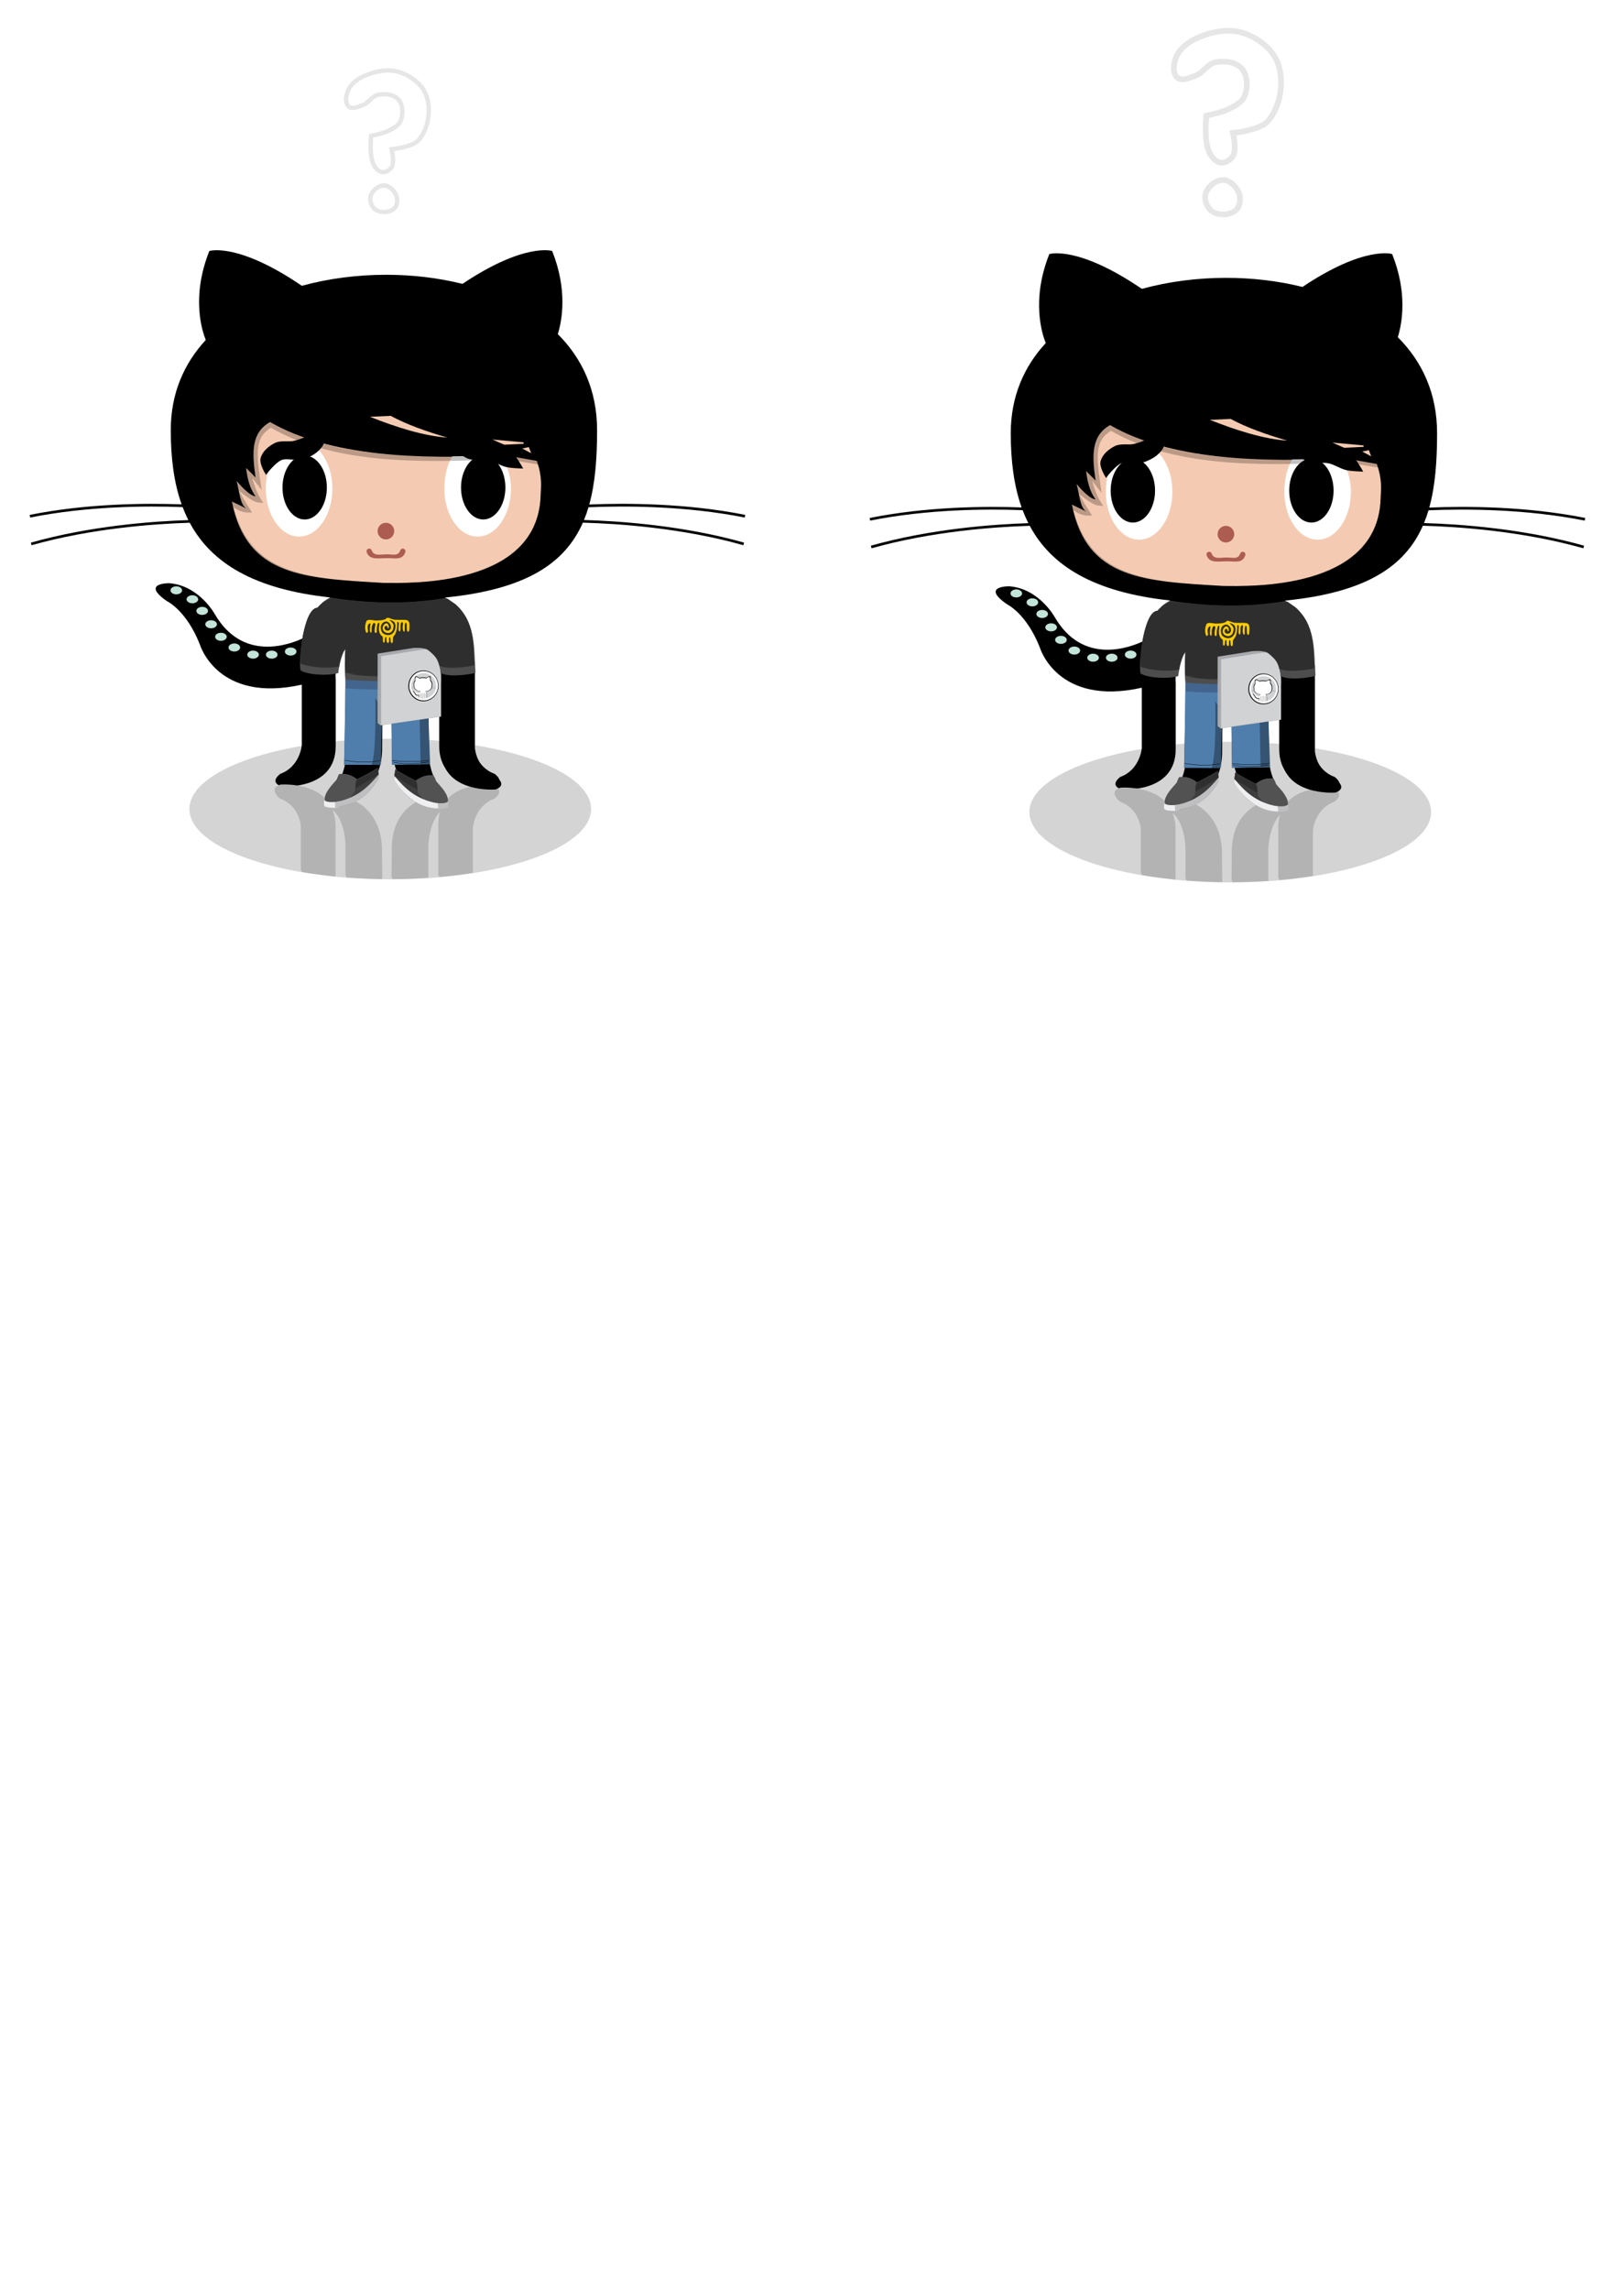 <?xml version="1.0" encoding="UTF-8" standalone="no"?>
<svg
   xmlns:dc="http://purl.org/dc/elements/1.1/"
   xmlns:cc="http://creativecommons.org/ns#"
   xmlns:rdf="http://www.w3.org/1999/02/22-rdf-syntax-ns#"
   xmlns:svg="http://www.w3.org/2000/svg"
   xmlns="http://www.w3.org/2000/svg"
   xmlns:sodipodi="http://sodipodi.sourceforge.net/DTD/sodipodi-0.dtd"
   xmlns:inkscape="http://www.inkscape.org/namespaces/inkscape"
   viewBox="-0.2 -1 372.047 524.409"
   id="svg2"
   version="1.1"
   inkscape:version="0.48.2 r9819"
   width="100%"
   height="100%"
   sodipodi:docname="Aztlicat-Confundido.svg">
  <title
     id="title3419">Aztlicat en espera</title>
  <defs
     id="defs22">
    <filter
       color-interpolation-filters="sRGB"
       x="0"
       y="0"
       width="1"
       height="1"
       inkscape:label="Light eraser"
       inkscape:menu="Transparency utilities"
       inkscape:menu-tooltip="Make the lightest parts of the object progressively transparent"
       id="filter3096">
      <feColorMatrix
         in="SourceGraphic"
         type="luminanceToAlpha"
         result="result14"
         id="feColorMatrix3098" />
      <feComposite
         operator="out"
         result="fbSourceGraphic"
         in="SourceGraphic"
         in2="result14"
         id="feComposite3100" />
      <feBlend
         result="result15"
         mode="normal"
         in2="fbSourceGraphic"
         id="feBlend3102" />
    </filter>
    <filter
       color-interpolation-filters="sRGB"
       x="0"
       y="0"
       width="1"
       height="1"
       inkscape:label="Light eraser"
       inkscape:menu="Transparency utilities"
       inkscape:menu-tooltip="Make the lightest parts of the object progressively transparent"
       id="filter3088">
      <feColorMatrix
         in="SourceGraphic"
         type="luminanceToAlpha"
         result="result14"
         id="feColorMatrix3090" />
      <feComposite
         operator="out"
         result="fbSourceGraphic"
         in="SourceGraphic"
         in2="result14"
         id="feComposite3092" />
      <feBlend
         result="result15"
         mode="normal"
         in2="fbSourceGraphic"
         id="feBlend3094" />
    </filter>
    <filter
       color-interpolation-filters="sRGB"
       x="0"
       y="0"
       width="1"
       height="1"
       inkscape:label="Light eraser"
       inkscape:menu="Transparency utilities"
       inkscape:menu-tooltip="Make the lightest parts of the object progressively transparent"
       id="filter3080">
      <feColorMatrix
         in="SourceGraphic"
         type="luminanceToAlpha"
         result="result14"
         id="feColorMatrix3082" />
      <feComposite
         operator="out"
         result="fbSourceGraphic"
         in="SourceGraphic"
         in2="result14"
         id="feComposite3084" />
      <feBlend
         result="result15"
         mode="normal"
         in2="fbSourceGraphic"
         id="feBlend3086" />
    </filter>
    <filter
       color-interpolation-filters="sRGB"
       x="0"
       y="0"
       width="1"
       height="1"
       inkscape:label="Light eraser"
       inkscape:menu="Transparency utilities"
       inkscape:menu-tooltip="Make the lightest parts of the object progressively transparent"
       id="filter3072">
      <feColorMatrix
         in="SourceGraphic"
         type="luminanceToAlpha"
         result="result14"
         id="feColorMatrix3074" />
      <feComposite
         operator="out"
         result="fbSourceGraphic"
         in="SourceGraphic"
         in2="result14"
         id="feComposite3076" />
      <feBlend
         result="result15"
         mode="normal"
         in2="fbSourceGraphic"
         id="feBlend3078" />
    </filter>
    <filter
       color-interpolation-filters="sRGB"
       inkscape:menu-tooltip="Fat pasted cast metal, with golden highlights"
       inkscape:menu="Materials"
       width="1.5"
       height="1.5"
       y="-0.25"
       x="-0.25"
       inkscape:label="Gold paste"
       id="filter4042">
      <feGaussianBlur
         result="result91"
         stdDeviation="0.01"
         in="SourceAlpha"
         id="feGaussianBlur4044" />
      <feComposite
         in="SourceGraphic"
         operator="in"
         result="fbSourceGraphic"
         in2="result91"
         id="feComposite4046" />
      <feColorMatrix
         type="saturate"
         result="fbSourceGraphicAlpha"
         in="fbSourceGraphic"
         values="1"
         id="feColorMatrix4048" />
      <feGaussianBlur
         stdDeviation="0.01"
         in="fbSourceGraphic"
         result="result1"
         id="feGaussianBlur4050" />
      <feTurbulence
         seed="20"
         type="fractalNoise"
         baseFrequency="0.04"
         numOctaves="4"
         result="result0"
         id="feTurbulence4052" />
      <feDisplacementMap
         in="result1"
         xChannelSelector="R"
         yChannelSelector="G"
         scale="30"
         result="result2"
         in2="result0"
         id="feDisplacementMap4054" />
      <feColorMatrix
         result="result3"
         values="1"
         type="saturate"
         id="feColorMatrix4056" />
      <feGaussianBlur
         stdDeviation="0.01"
         in="fbSourceGraphic"
         result="result4"
         id="feGaussianBlur4058" />
      <feComposite
         in="result4"
         result="fbSourceGraphic"
         operator="atop"
         in2="result3"
         id="feComposite4060" />
      <feColorMatrix
         result="fbSourceGraphicAlpha"
         in="fbSourceGraphic"
         values="0 0 0 -1 0 0 0 0 -1 0 0 0 0 -1 0 0 0 0 1 0"
         id="feColorMatrix4062" />
      <feGaussianBlur
         stdDeviation="1.5"
         in="fbSourceGraphic"
         result="result0"
         id="feGaussianBlur4064" />
      <feTurbulence
         type="fractalNoise"
         result="result1"
         numOctaves="8"
         seed="20"
         baseFrequency="0.02"
         id="feTurbulence4066" />
      <feComposite
         in="result0"
         operator="out"
         result="result2"
         in2="result1"
         id="feComposite4068" />
      <feSpecularLighting
         in="result2"
         specularExponent="30"
         specularConstant="2"
         result="result4"
         surfaceScale="2.5"
         lighting-color="#dfbc10"
         id="feSpecularLighting4070">
        <feDistantLight
           azimuth="225"
           elevation="62"
           id="feDistantLight4072" />
      </feSpecularLighting>
      <feComposite
         result="result92"
         operator="atop"
         in="result4"
         in2="result2"
         id="feComposite4074" />
      <feBlend
         mode="multiply"
         in2="result92"
         id="feBlend4076" />
    </filter>
    <inkscape:perspective
       sodipodi:type="inkscape:persp3d"
       inkscape:vp_x="0 : 0.5 : 1"
       inkscape:vp_y="0 : 1000 : 0"
       inkscape:vp_z="1 : 0.5 : 1"
       inkscape:persp3d-origin="0.5 : 0.33333333 : 1"
       id="perspective3655-8" />
    <inkscape:perspective
       sodipodi:type="inkscape:persp3d"
       inkscape:vp_x="0 : 0.5 : 1"
       inkscape:vp_y="0 : 1000 : 0"
       inkscape:vp_z="1 : 0.5 : 1"
       inkscape:persp3d-origin="0.5 : 0.33333333 : 1"
       id="perspective3655" />
    <inkscape:perspective
       sodipodi:type="inkscape:persp3d"
       inkscape:vp_x="0 : 0.5 : 1"
       inkscape:vp_y="0 : 1000 : 0"
       inkscape:vp_z="1 : 0.5 : 1"
       inkscape:persp3d-origin="0.5 : 0.33333333 : 1"
       id="perspective2841" />
    <inkscape:perspective
       id="perspective18"
       inkscape:persp3d-origin="400 : 200 : 1"
       inkscape:vp_z="800 : 300 : 1"
       inkscape:vp_y="0 : 1000 : 0"
       inkscape:vp_x="0 : 300 : 1"
       sodipodi:type="inkscape:persp3d" />
    <filter
       color-interpolation-filters="sRGB"
       inkscape:menu-tooltip="Fat pasted cast metal, with golden highlights"
       inkscape:menu="Materials"
       width="1.5"
       height="1.5"
       y="-0.25"
       x="-0.25"
       inkscape:label="Gold paste"
       id="filter4042-5">
      <feGaussianBlur
         result="result91"
         stdDeviation="0.01"
         in="SourceAlpha"
         id="feGaussianBlur4044-4" />
      <feComposite
         in="SourceGraphic"
         operator="in"
         result="fbSourceGraphic"
         in2="result91"
         id="feComposite4046-2" />
      <feColorMatrix
         type="saturate"
         result="fbSourceGraphicAlpha"
         in="fbSourceGraphic"
         values="1"
         id="feColorMatrix4048-3" />
      <feGaussianBlur
         stdDeviation="0.01"
         in="fbSourceGraphic"
         result="result1"
         id="feGaussianBlur4050-3" />
      <feTurbulence
         seed="20"
         type="fractalNoise"
         baseFrequency="0.04"
         numOctaves="4"
         result="result0"
         id="feTurbulence4052-1" />
      <feDisplacementMap
         in="result1"
         xChannelSelector="R"
         yChannelSelector="G"
         scale="30"
         result="result2"
         in2="result0"
         id="feDisplacementMap4054-6" />
      <feColorMatrix
         result="result3"
         values="1"
         type="saturate"
         id="feColorMatrix4056-5" />
      <feGaussianBlur
         stdDeviation="0.01"
         in="fbSourceGraphic"
         result="result4"
         id="feGaussianBlur4058-7" />
      <feComposite
         in="result4"
         result="fbSourceGraphic"
         operator="atop"
         in2="result3"
         id="feComposite4060-4" />
      <feColorMatrix
         result="fbSourceGraphicAlpha"
         in="fbSourceGraphic"
         values="0 0 0 -1 0 0 0 0 -1 0 0 0 0 -1 0 0 0 0 1 0"
         id="feColorMatrix4062-3" />
      <feGaussianBlur
         stdDeviation="1.5"
         in="fbSourceGraphic"
         result="result0"
         id="feGaussianBlur4064-5" />
      <feTurbulence
         type="fractalNoise"
         result="result1"
         numOctaves="8"
         seed="20"
         baseFrequency="0.02"
         id="feTurbulence4066-6" />
      <feComposite
         in="result0"
         operator="out"
         result="result2"
         in2="result1"
         id="feComposite4068-9" />
      <feSpecularLighting
         in="result2"
         specularExponent="30"
         specularConstant="2"
         result="result4"
         surfaceScale="2.5"
         lighting-color="#dfbc10"
         id="feSpecularLighting4070-3">
        <feDistantLight
           azimuth="225"
           elevation="62"
           id="feDistantLight4072-8" />
      </feSpecularLighting>
      <feComposite
         result="result92"
         operator="atop"
         in="result4"
         in2="result2"
         id="feComposite4074-0" />
      <feBlend
         mode="multiply"
         in2="result92"
         id="feBlend4076-1" />
    </filter>
    <inkscape:perspective
       sodipodi:type="inkscape:persp3d"
       inkscape:vp_x="0 : 0.5 : 1"
       inkscape:vp_y="0 : 1000 : 0"
       inkscape:vp_z="1 : 0.5 : 1"
       inkscape:persp3d-origin="0.5 : 0.33333333 : 1"
       id="perspective3655-8-0" />
    <inkscape:perspective
       sodipodi:type="inkscape:persp3d"
       inkscape:vp_x="0 : 0.5 : 1"
       inkscape:vp_y="0 : 1000 : 0"
       inkscape:vp_z="1 : 0.5 : 1"
       inkscape:persp3d-origin="0.5 : 0.33333333 : 1"
       id="perspective3655-7" />
    <inkscape:perspective
       sodipodi:type="inkscape:persp3d"
       inkscape:vp_x="0 : 0.5 : 1"
       inkscape:vp_y="0 : 1000 : 0"
       inkscape:vp_z="1 : 0.5 : 1"
       inkscape:persp3d-origin="0.5 : 0.33333333 : 1"
       id="perspective2841-2" />
    <inkscape:perspective
       id="perspective18-0"
       inkscape:persp3d-origin="400 : 200 : 1"
       inkscape:vp_z="800 : 300 : 1"
       inkscape:vp_y="0 : 1000 : 0"
       inkscape:vp_x="0 : 300 : 1"
       sodipodi:type="inkscape:persp3d" />
    <filter
       color-interpolation-filters="sRGB"
       inkscape:collect="always"
       id="filter5200-2-8"
       x="-0.03"
       width="1.06"
       y="-9.367"
       height="19.734">
      <feGaussianBlur
         inkscape:collect="always"
         stdDeviation="0.244"
         id="feGaussianBlur5202-6-2" />
    </filter>
    <filter
       color-interpolation-filters="sRGB"
       inkscape:collect="always"
       id="filter5172-4-8"
       x="-0.03"
       width="1.06"
       y="-4.515"
       height="10.03">
      <feGaussianBlur
         inkscape:collect="always"
         stdDeviation="0.235"
         id="feGaussianBlur5174-3-78" />
    </filter>
    <filter
       color-interpolation-filters="sRGB"
       inkscape:collect="always"
       id="filter5172-3-9-7"
       x="-0.03"
       width="1.06"
       y="-4.515"
       height="10.03">
      <feGaussianBlur
         inkscape:collect="always"
         stdDeviation="0.235"
         id="feGaussianBlur5174-0-6-0" />
    </filter>
    <filter
       color-interpolation-filters="sRGB"
       inkscape:collect="always"
       id="filter5200-2-8-0"
       x="-0.03"
       width="1.06"
       y="-9.367"
       height="19.734">
      <feGaussianBlur
         inkscape:collect="always"
         stdDeviation="0.244"
         id="feGaussianBlur5202-6-2-4" />
    </filter>
    <filter
       color-interpolation-filters="sRGB"
       inkscape:collect="always"
       id="filter5172-4-8-4"
       x="-0.03"
       width="1.06"
       y="-4.515"
       height="10.03">
      <feGaussianBlur
         inkscape:collect="always"
         stdDeviation="0.235"
         id="feGaussianBlur5174-3-78-1" />
    </filter>
    <filter
       color-interpolation-filters="sRGB"
       inkscape:collect="always"
       id="filter5172-3-9-7-0"
       x="-0.03"
       width="1.06"
       y="-4.515"
       height="10.03">
      <feGaussianBlur
         inkscape:collect="always"
         stdDeviation="0.235"
         id="feGaussianBlur5174-0-6-0-0" />
    </filter>
  </defs>
  <sodipodi:namedview
     pagecolor="#ffffff"
     bordercolor="#666666"
     borderopacity="1"
     objecttolerance="10"
     gridtolerance="10"
     guidetolerance="10"
     inkscape:pageopacity="0"
     inkscape:pageshadow="2"
     inkscape:window-width="1366"
     inkscape:window-height="713"
     id="namedview20"
     showgrid="false"
     inkscape:zoom="1.0068468"
     inkscape:cx="186.02362"
     inkscape:cy="333.35592"
     inkscape:window-x="0"
     inkscape:window-y="26"
     inkscape:window-maximized="1"
     inkscape:current-layer="svg2"
     inkscape:snap-page="false">
    <inkscape:grid
       type="xygrid"
       id="grid3066"
       empspacing="5"
       visible="true"
       enabled="true"
       snapvisiblegridlinesonly="true" />
  </sodipodi:namedview>
  <g
     id="g4119">
    <g
       id="g10195">
      <g
         id="g3258">
        <g
           id="g9473-8"
           transform="matrix(1.297,0,0,1.297,309.014,-78.531)">
          <path
             sodipodi:nodetypes="acaaaaaaaaaaacaaa"
             inkscape:connector-curvature="0"
             id="path3065-4"
             d="m -20.622,87.319 c 0.696,-1.165 0,-4.07 0,-4.07 0,0 4.78,-0.445 6.196,-2.104 2.232,-2.616 2.895,-6.931 1.739,-10.171 -0.921,-2.58 -3.583,-4.585 -6.2,-5.394 -2.617,-0.809 -5.672,-0.19 -8.162,0.951 -1.48,0.678 -2.978,1.798 -3.595,3.304 -0.46,1.124 -0.739,2.849 0.184,3.637 0.833,0.711 2.237,0.024 3.265,-0.351 1.318,-0.481 2.111,-2.104 3.492,-2.353 1.561,-0.281 3.584,-0.081 4.628,1.114 1.075,1.23 1.12,3.366 0.497,4.876 -0.449,1.09 -1.693,1.691 -2.734,2.243 -1.236,0.655 -4.023,1.189 -4.023,1.189 0,0 -0.438,4.492 0.497,6.427 0.401,0.83 1.112,1.764 2.026,1.881 0.822,0.105 1.764,-0.467 2.19,-1.178 z"
             style="fill:#ffffff;stroke:#e6e6e6;stroke-width:1px;stroke-linecap:butt;stroke-linejoin:miter;stroke-opacity:1" />
          <path
             sodipodi:nodetypes="aaaaaa"
             inkscape:connector-curvature="0"
             id="path3839-4"
             d="m -22.364,91.561 c -1.325,-0.027 -2.767,1.202 -3.105,2.484 -0.284,1.078 0.3,2.509 1.242,3.105 1.156,0.733 3.06,0.642 4.099,-0.248 0.74,-0.634 0.928,-1.932 0.621,-2.857 -0.398,-1.198 -1.595,-2.458 -2.857,-2.484 z"
             style="fill:#ffffff;stroke:#e6e6e6;stroke-width:1px;stroke-linecap:butt;stroke-linejoin:miter;stroke-opacity:1" />
        </g>
        <path
           inkscape:connector-curvature="0"
           style="fill:#cccccc;fill-opacity:0.855"
           d="m 327.654,184.981 c 0,8.895 -20.602,16.104 -46.012,16.104 -25.415,0 -46.017,-7.21 -46.017,-16.104 0,-8.895 20.601,-16.106 46.017,-16.106 25.41,0 46.012,7.212 46.012,16.106 z"
           id="puddle-0-9" />
        <g
           transform="matrix(0.433,0,0,0.433,199.026,57.006)"
           style="fill:#b3b3b3"
           id="shadow-legs-8-7">
          <path
             inkscape:connector-curvature="0"
             style="fill:#b3b3b3"
             id="path6-4-3"
             d="m 161.85,331.22 v -26.5 c 0,-3.422 -0.619,-6.284 -1.653,-8.701 6.853,5.322 7.316,18.695 7.316,18.695 v 17.004 c 6.166,0.481 12.534,0.773 19.053,0.861 l -0.172,-16.92 c -0.944,-23.13 -20.769,-25.961 -20.769,-25.961 -7.245,-1.645 -7.137,1.991 -6.409,4.34 -7.108,-12.122 -26.158,-10.556 -26.158,-10.556 -6.611,2.357 -0.475,6.607 -0.475,6.607 10.387,3.775 11.33,15.105 11.33,15.105 v 23.622 c 5.72,0.98 11.71,1.79 17.94,2.4 z" />
          <path
             inkscape:connector-curvature="0"
             style="fill:#b3b3b3"
             id="path8-70-3"
             d="m 245.4,283.48 c 0,0 -19.053,-1.566 -26.16,10.559 0.728,-2.35 0.839,-5.989 -6.408,-4.343 0,0 -19.824,2.832 -20.768,25.961 l -0.174,16.946 c 6.509,-0.025 12.876,-0.254 19.054,-0.671 v -17.219 c 0,0 0.465,-13.373 7.316,-18.695 -1.034,2.417 -1.653,5.278 -1.653,8.701 v 26.775 c 6.214,-0.544 12.211,-1.279 17.937,-2.188 v -24.113 c 0,0 0.944,-11.33 11.33,-15.105 0,-0.01 6.13,-4.26 -0.48,-6.62 z" />
        </g>
        <path
           inkscape:connector-curvature="0"
           d="m 362.846,118.223 0.121,-0.602 c -13.499,-2.699 -27.351,-2.727 -35.732,-2.378 1.377,-4.96 1.791,-10.668 1.791,-17.033 0,-9.129 -3.429,-16.431 -8.997,-21.988 0.973,-3.14 2.272,-10.115 -1.298,-19.044 0,0 -6.299,-2 -20.546,7.536 -5.581,-1.395 -11.521,-2.084 -17.469,-2.084 -6.545,0 -13.158,0.834 -19.326,2.526 -14.702,-10.03 -21.192,-7.975 -21.192,-7.975 -4.237,10.594 -1.617,18.439 -0.821,20.387 -4.979,5.374 -8.019,12.234 -8.019,20.645 0,6.35 0.723,12.046 2.489,16.997 -8.452,-0.307 -21.799,-0.189 -34.816,2.414 l 0.12,0.602 c 13.095,-2.619 26.527,-2.71 34.927,-2.392 0.389,1.025 0.823,2.019 1.309,2.98 -8.307,0.268 -22.492,1.326 -36.085,5.161 l 0.168,0.589 c 13.701,-3.863 28.009,-4.895 36.235,-5.147 4.963,9.252 14.749,15.227 32.158,17.104 -2.471,1.66 -4.992,4.483 -6.013,9.259 -3.367,1.611 -14.026,5.542 -20.421,-5.458 0,0 -3.58,-6.545 -10.432,-7.057 0,0 -6.647,-0.102 -0.459,4.142 0,0 4.447,2.096 7.516,9.971 0,0 4.003,13.433 23.32,9.123 v 13.876 c 0,0 -0.408,4.908 -4.908,6.543 0,0 -2.658,1.841 0.206,2.861 0,0 12.472,1.023 12.472,-9.2 v -15.131 c 0,0 -0.495,-6 2.453,-8.086 v 24.852 c 0,0 -0.204,5.929 -3.271,8.179 0,0 -2.046,3.679 2.453,2.658 0,0 8.587,-1.227 8.997,-11.246 l 0.195,-25.15 h 2.064 l 0.196,25.15 c 0.408,10.019 8.996,11.246 8.996,11.246 4.498,1.021 2.453,-2.658 2.453,-2.658 -3.067,-2.249 -3.271,-8.179 -3.271,-8.179 v -24.638 c 2.946,2.294 2.453,7.871 2.453,7.871 v 15.13 c 0,10.223 12.473,9.2 12.473,9.2 2.862,-1.021 0.205,-2.862 0.205,-2.862 -4.499,-1.635 -4.908,-6.543 -4.908,-6.543 v -19.834 c 0,-7.734 -3.257,-11.83 -6.441,-13.992 18.566,-1.841 27.475,-7.836 31.58,-17.15 8.132,0.224 22.767,1.214 36.765,5.163 l 0.166,-0.589 c -13.919,-3.926 -28.456,-4.942 -36.671,-5.181 0.389,-0.941 0.729,-1.919 1.03,-2.926 8.339,-0.346 22.257,-0.342 35.807,2.365 z"
           id="cat-3-6" />
        <path
           sodipodi:nodetypes="ccccccccccccc"
           inkscape:connector-curvature="0"
           id="path3908-1-0-8"
           d="m 269.333,153.682 c -2.233,0.603 -6.103,0.502 -8.157,-0.383 -0.732,-0.439 0.519,-14.298 3.669,-14.324 0.806,-0.797 1.284,-1.594 3.046,-2.391 11.226,1.682 19.365,1.221 26.549,0.074 l 1.888,1.369 c 4.787,4.565 4.054,10.627 4.447,15.579 0,0.103 -5.517,1.26 -7.974,0.077 -0.14,-1.836 -0.673,-5.028 -2.416,-6.042 0,0 0.748,5.23 0.102,8.068 0.873,0.499 -16.051,1.349 -19.109,-0.249 -0.334,-2.631 0.031,-8.12 0.031,-8.12 -1.049,1.314 -1.839,4.218 -2.076,6.343 z"
           style="fill:#4d4d4d;fill-opacity:1;stroke:none" />
        <path
           sodipodi:nodetypes="cccccccccccc"
           inkscape:connector-curvature="0"
           id="path3070-76-7"
           d="m 254.138,96.371 c -4.352,2.393 -4.191,6.82 -3.356,12.67 l -2.166,-2.166 c 0.299,2.272 0.727,4.511 2.166,6.498 -0.981,-0.076 -2.484,-1.369 -4.332,-3.466 0.61,2.018 0.74,5.601 2.383,6.327 l -3.466,-1.671 c 3.351,17.282 16.754,17.553 34.645,18.628 6.075,0.059 35.273,1.025 36.073,-19.818 0.08,-2.338 0.432,-4.405 -0.867,-8.122 l -7.363,-1.3 c -20.063,0.981 -39.952,0.341 -53.716,-7.58 z"
           style="fill:#f4cbb2;fill-opacity:1;stroke:none" />
        <path
           sodipodi:nodetypes="ssscsssscs"
           style="fill:#ffffff"
           inkscape:connector-curvature="0"
           d="m 268.378,111.613 c 0,6.062 -3.413,10.975 -7.624,10.975 -4.211,0 -7.624,-4.913 -7.624,-10.975 0,-6.061 3.413,-10.972 7.624,-10.972 4.211,0 7.624,4.912 7.624,10.972 z m 40.905,0 c 0,6.062 -3.413,10.975 -7.624,10.975 -4.211,0 -7.624,-4.913 -7.624,-10.975 0,-6.061 2.954,-10.972 7.164,-10.972 4.211,0 8.084,4.912 8.084,10.972 z"
           id="eyes-64-7" />
        <path
           id="pupils-4-2"
           d="m 264.413,111.357 c 0,4.041 -2.279,7.315 -5.083,7.315 -2.804,0 -5.083,-3.274 -5.083,-7.315 0,-4.042 2.276,-7.318 5.083,-7.318 2.803,0 5.081,3.275 5.081,7.316 z m 40.901,0 c 0,4.041 -2.279,7.315 -5.083,7.315 -2.804,0 -5.083,-3.274 -5.083,-7.315 0,-4.042 2.276,-7.318 5.083,-7.318 2.803,0 5.081,3.275 5.081,7.316 z"
           inkscape:connector-curvature="0"
           style="fill:#000000" />
        <circle
           transform="matrix(0.433,0,0,0.433,199.026,57.006)"
           id="nose-6-8"
           cx="188.5"
           cy="148.56"
           r="4.401"
           sodipodi:cx="188.5"
           sodipodi:cy="148.56"
           sodipodi:rx="4.401"
           sodipodi:ry="4.401"
           style="fill:#ad5c51"
           d="m 192.901,148.56 c 0,2.431 -1.97,4.401 -4.401,4.401 -2.431,0 -4.401,-1.97 -4.401,-4.401 0,-2.431 1.97,-4.401 4.401,-4.401 2.431,0 4.401,1.97 4.401,4.401 z" />
        <path
           sodipodi:nodetypes="cccscscscc"
           id="mouth-3-3"
           d="m 276.231,126.181 c -0.113,-0.32 0.056,-0.669 0.373,-0.782 0.319,-0.113 0.67,0.055 0.782,0.373 0.491,1.385 1.982,0.903 3.447,0.903 1.466,0 2.603,0.482 3.094,-0.903 0.113,-0.32 0.462,-0.486 0.782,-0.373 0.32,0.113 0.486,0.462 0.373,0.782 -0.662,1.873 -2.178,1.366 -4.161,1.366 -1.984,0 -4.025,0.514 -4.688,-1.362 z"
           inkscape:connector-curvature="0"
           style="fill:#ad5c51" />
        <path
           style="fill:#c3e4d8"
           inkscape:connector-curvature="0"
           d="m 233.958,134.901 c 0,0.509 -0.596,0.919 -1.33,0.919 -0.733,0 -1.33,-0.411 -1.33,-0.919 0,-0.509 0.596,-0.921 1.33,-0.921 0.734,0 1.33,0.411 1.33,0.923 z m 3.682,2.045 c 0,0.509 -0.596,0.919 -1.33,0.919 -0.733,0 -1.33,-0.411 -1.33,-0.919 0,-0.509 0.596,-0.921 1.33,-0.921 0.734,0 1.33,0.411 1.33,0.923 z m 2.249,2.66 c 0,0.508 -0.596,0.919 -1.33,0.919 -0.733,0 -1.33,-0.411 -1.33,-0.919 0,-0.509 0.596,-0.921 1.33,-0.921 0.734,0 1.33,0.411 1.33,0.923 z m 2.045,3.067 c 0,0.508 -0.596,0.919 -1.33,0.919 -0.733,0 -1.33,-0.411 -1.33,-0.919 0,-0.509 0.596,-0.921 1.33,-0.921 0.734,0 1.33,0.411 1.33,0.923 z m 2.247,2.863 c 0,0.509 -0.596,0.919 -1.33,0.919 -0.733,0 -1.33,-0.411 -1.33,-0.919 0,-0.509 0.596,-0.921 1.33,-0.921 0.734,0 1.33,0.412 1.33,0.923 z m 3.071,2.452 c 0,0.509 -0.596,0.919 -1.33,0.919 -0.733,0 -1.33,-0.411 -1.33,-0.919 0,-0.509 0.596,-0.921 1.33,-0.921 0.734,0 1.33,0.412 1.33,0.923 z m 4.293,1.637 c 0,0.509 -0.596,0.919 -1.33,0.919 -0.733,0 -1.33,-0.411 -1.33,-0.919 0,-0.509 0.596,-0.921 1.33,-0.921 0.734,0 1.33,0.411 1.33,0.923 z m 4.275,0 c 0,0.509 -0.596,0.919 -1.33,0.919 -0.733,0 -1.33,-0.411 -1.33,-0.919 0,-0.509 0.596,-0.921 1.33,-0.921 0.734,0 1.33,0.411 1.33,0.923 z m 4.336,-0.71 c 0,0.509 -0.596,0.919 -1.33,0.919 -0.733,0 -1.33,-0.411 -1.33,-0.919 0,-0.509 0.596,-0.921 1.33,-0.921 0.734,0 1.33,0.412 1.33,0.923 z"
           id="octo-0-3" />
        <path
           sodipodi:nodetypes="cccccccccccc"
           inkscape:connector-curvature="0"
           id="path3070-7-46-1"
           d="m 254.313,97.01 c -4.483,2.5 -3.858,6.769 -2.998,12.879 l -2.426,-3.101 c 0.453,2.519 1.503,5.798 2.564,7.446 -1.011,-0.079 -4.357,-2.482 -6.261,-4.672 0.628,2.107 3.766,6.953 3.766,6.953 0,0 -2.74,0.046 -4.34,-2.969 3.453,18.049 16.495,19.099 34.927,20.221 6.259,0.062 36.34,1.071 37.165,-20.698 0.083,-2.442 0.78,-3.582 -0.558,-7.464 l -8.144,-1.358 c -20.671,1.025 -39.515,1.035 -53.695,-7.237 z"
           style="fill:none;stroke:#000000;stroke-width:1.133;stroke-linecap:butt;stroke-linejoin:miter;stroke-miterlimit:4;stroke-opacity:0.24;stroke-dasharray:none" />
        <path
           sodipodi:nodetypes="cccc"
           inkscape:connector-curvature="0"
           id="path3090-9-6"
           d="m 276.971,95.156 4.768,-0.217 c 3.68,1.989 8.173,3.572 13.005,4.985 -5.588,-0.412 -11.611,-2.346 -17.773,-4.769 z"
           style="fill:#f4cbb2;fill-opacity:1;stroke:none" />
        <path
           inkscape:connector-curvature="0"
           id="path3092-7-9"
           d="m 305.041,100.358 2.709,1.192 4.443,-0.217 0,-0.325 z"
           style="fill:#f4cbb2;fill-opacity:1;stroke:none" />
        <path
           inkscape:connector-curvature="0"
           id="path3094-40-0"
           d="m 311.868,102.417 2.059,1.084 -0.542,-1.409 z"
           style="fill:#f4cbb2;fill-opacity:1;stroke:none" />
        <path
           sodipodi:nodetypes="cccc"
           inkscape:connector-curvature="0"
           id="path3900-1-3"
           d="m 309.533,103.943 -16.081,0.306 7.284,-4.792 c 3.458,0.798 8.58,2.067 8.797,4.485 z"
           style="fill:#000000;stroke:none" />
        <path
           sodipodi:nodetypes="ccccccccccccc"
           inkscape:connector-curvature="0"
           id="path3908-1-4-3-7"
           d="m 269.395,152.17 c -2.233,0.542 -6.103,0.452 -8.157,-0.345 -0.732,-0.395 0.519,-12.859 3.669,-12.883 0.806,-0.717 1.284,-1.433 3.046,-2.15 11.226,1.513 19.365,1.098 26.549,0.066 l 1.888,1.232 c 4.787,4.106 4.054,9.557 4.447,14.011 0,0.093 -5.594,1.21 -8.051,0.145 -0.14,-1.651 -0.98,-3.296 -2.569,-4.591 0,0 0.978,3.784 0.332,6.336 0.873,0.449 -16.051,1.213 -19.109,-0.224 -0.334,-2.366 -0.045,-6.306 -0.045,-6.306 -1.049,1.182 -1.762,2.797 -2,4.709 z"
           style="fill:#2e2e2e;fill-opacity:1;stroke:none" />
        <path
           sodipodi:nodetypes="cc"
           inkscape:connector-curvature="0"
           id="path3928-2-0"
           d="m 267.95,136.52 c 8.294,3.466 19.454,3.139 26.356,0.135"
           style="fill:#000000;fill-opacity:0.258;stroke:none;stroke-width:1.086px;marker-start:none" />
        <g
           transform="matrix(0.433,0,0,0.433,307.834,63.509)"
           id="g3422-1-9">
          <g
             id="shadow-legs-5-20-0"
             style="fill:#b3b3b3"
             transform="translate(-251.705,-15.869)">
            <path
               inkscape:connector-curvature="0"
               d="m 161.85,331.22 v -26.5 c 0,-3.422 -0.619,-6.284 -1.653,-8.701 6.853,5.322 7.316,18.695 7.316,18.695 v 17.004 c 6.166,0.481 12.534,0.773 19.053,0.861 l -0.172,-16.92 c -0.944,-23.13 -20.769,-25.961 -20.769,-25.961 -7.245,-1.645 -7.137,1.991 -6.409,4.34 -7.108,-12.122 -26.158,-10.556 -26.158,-10.556 -6.611,2.357 -0.475,6.607 -0.475,6.607 10.387,3.775 11.33,15.105 11.33,15.105 v 23.622 c 5.72,0.98 11.71,1.79 17.94,2.4 z"
               id="path6-9-94-8"
               style="fill:#b3b3b3" />
            <path
               inkscape:connector-curvature="0"
               d="m 245.4,283.48 c 0,0 -19.053,-1.566 -26.16,10.559 0.728,-2.35 0.839,-5.989 -6.408,-4.343 0,0 -19.824,2.832 -20.768,25.961 l -0.174,16.946 c 6.509,-0.025 12.876,-0.254 19.054,-0.671 v -17.219 c 0,0 0.465,-13.373 7.316,-18.695 -1.034,2.417 -1.653,5.278 -1.653,8.701 v 26.775 c 6.214,-0.544 12.211,-1.279 17.937,-2.188 v -24.113 c 0,0 0.944,-11.33 11.33,-15.105 0,-0.01 6.13,-4.26 -0.48,-6.62 z"
               id="path8-7-4-6"
               style="fill:#b3b3b3" />
          </g>
          <g
             id="g3343-76-5">
            <path
               sodipodi:nodetypes="cccccccccc"
               inkscape:connector-curvature="0"
               id="path5096-39-2-0"
               d="m -84.258,212.043 c 15.752,1.419 29.659,0.727 43.354,0.088 0.331,15 1,44.646 1,44.646 l -19.708,0.354 -0.292,-27 -5,0 -0.585,27 -19.415,0 c 0,0 0.733,-29.506 0.646,-45.088 z"
               style="fill:#43648d;fill-opacity:1;stroke:none" />
            <path
               sodipodi:nodetypes="cccccccccc"
               inkscape:connector-curvature="0"
               id="path5096-3-1-3-6"
               d="m -84.203,216.679 c 15.752,1.276 29.748,0.295 43.442,-0.28 0.331,13.492 1,40.474 1,40.474 l -19.692,0.157 -0.411,-24.627 -5.147,-0.44 -0.557,25.283 -19.37,-0.196 c 0,0 0.578,-26.202 0.735,-40.371 z"
               style="fill:#4f7eac;fill-opacity:1;stroke:none" />
            <path
               sodipodi:nodetypes="ccccc"
               inkscape:connector-curvature="0"
               id="path6037-7-6-1"
               d="m -44.942,231.051 0.5,25.639 5.032,0.25 -0.915,-26.718 z"
               style="fill:#355473;fill-opacity:1;stroke:none" />
            <path
               sodipodi:nodetypes="ccccc"
               inkscape:connector-curvature="0"
               id="path5987-8-2-6"
               d="m -65.656,257.169 -4.803,0.583 c 2.844,-7.69 2.016,-35.9 2.016,-35.9 0,0 2.056,3.275 3.474,3.996 0.028,10.885 0.111,20.691 -0.686,31.321 z"
               style="fill:#000000;fill-opacity:0.331;stroke:none" />
            <path
               sodipodi:nodetypes="cc"
               inkscape:connector-curvature="0"
               id="path5134-8-8-8"
               d="m -59.513,254.835 c 6.484,0.841 12.968,0.764 19.452,-0.062"
               style="fill:none;stroke:#000000;stroke-width:0.2;stroke-linecap:butt;stroke-linejoin:miter;stroke-miterlimit:4;stroke-opacity:1;stroke-dasharray:none;filter:url(#filter5200-2-8-0)" />
            <g
               transform="translate(-251.705,-15.869)"
               id="g5283-0-6-1">
              <path
                 style="fill:#efeff1;fill-opacity:1;stroke:none"
                 d="m 185.003,278.167 c 0,0 -11.017,15.103 -22.927,17.607 -2.202,-0.106 -4.671,0.001 -5.754,-1.001 -0.357,-1.525 -0.075,-1.879 0,-2.972 -0.238,-3.586 3.332,-7.172 6.505,-10.758 -0.139,-1.556 0.753,-2.082 1.251,-3.002 4.489,-0.549 7.109,0.978 9.507,2.752 4.426,-2.128 11.084,-6.037 11.084,-6.037 z"
                 id="path5223-8-2-8"
                 inkscape:connector-curvature="0"
                 sodipodi:nodetypes="ccccccccc" />
              <path
                 style="fill:#525252;fill-opacity:1;stroke:none"
                 d="m 185.015,278.199 c 0,0 -9.52,13.349 -22.181,14.389 -2.368,0.255 -5.496,0.308 -6.373,-0.877 -0.238,-3.586 3.155,-7.216 6.328,-10.802 0.569,-1.556 0.842,-2.082 1.339,-3.002 4.489,-0.549 7.198,1.022 9.595,2.796 5.774,-2.895 10.941,-5.994 10.941,-5.994 z"
                 id="path5223-6-1-5-9"
                 inkscape:connector-curvature="0"
                 sodipodi:nodetypes="cccccccc" />
              <path
                 style="fill:#3e3e3e;fill-opacity:1;stroke:none"
                 d="m 172.351,287.349 c -2.628,3.698 -5.425,6.014 -8.492,7.961 6.091,-1.636 13.864,-2.632 21.207,-15.214 -0.028,-1.236 -0.217,-3.752 -0.217,-3.752 0,0 -6.618,4.142 -11.525,6.406 z"
                 id="path5247-1-5-0"
                 inkscape:connector-curvature="0"
                 sodipodi:nodetypes="cccccc" />
              <path
                 style="fill:#bfbfc1;fill-opacity:1;stroke:none"
                 d="m 161.914,292.78 0.177,3.184 c 6.641,-2.608 14.072,-1.12 23.082,-15.822 l -0.163,-1.963 c -5.311,6.36 -11.398,12.575 -23.096,14.601 z"
                 id="path5249-2-61-1"
                 inkscape:connector-curvature="0"
                 sodipodi:nodetypes="cccccc" />
              <path
                 style="fill:none;stroke:#000000;stroke-width:0.2;stroke-linecap:butt;stroke-linejoin:miter;stroke-miterlimit:4;stroke-opacity:1;stroke-dasharray:none;filter:url(#filter5172-4-8-4)"
                 d="m 167.248,271.642 c 6.453,1.066 12.747,1.387 18.701,0.125"
                 id="path5136-6-31-3"
                 inkscape:connector-curvature="0"
                 transform="translate(-0.2,-1)"
                 sodipodi:nodetypes="cc" />
              <path
                 style="fill:#2f2f2f;fill-opacity:1;stroke:none"
                 d="m 172.716,285.517 c 3.969,-2.122 12.303,-7.349 12.303,-7.349 l -0.36,-3.417 c 0,0 -5.583,3.275 -10.936,5.989 -1.086,0.902 -0.826,3.303 -1.007,4.776 z"
                 id="path5243-4-2-7"
                 inkscape:connector-curvature="0"
                 sodipodi:nodetypes="ccccc" />
            </g>
            <g
               id="g5283-9-3-87-2"
               transform="matrix(-0.99,0,0,0.99,124.928,-12.325)">
              <path
                 style="fill:#bfbfc1;fill-opacity:1;stroke:none"
                 d="m 185.003,278.167 c 0,0 -11.017,15.103 -22.927,17.607 -2.202,-0.106 -4.671,0.001 -5.754,-1.001 -0.357,-1.525 -0.075,-1.879 0,-2.972 -0.238,-3.586 3.332,-7.172 6.505,-10.758 -0.139,-1.556 0.753,-2.082 1.251,-3.002 4.489,-0.549 7.109,0.978 9.507,2.752 4.426,-2.128 11.084,-6.037 11.084,-6.037 z"
                 id="path5223-9-7-15-0"
                 inkscape:connector-curvature="0"
                 sodipodi:nodetypes="ccccccccc" />
              <path
                 style="fill:#525252;fill-opacity:1;stroke:none"
                 d="m 185.015,278.199 c 0,0 -9.52,13.349 -22.181,14.389 -2.368,0.255 -5.496,0.308 -6.373,-0.877 -0.238,-3.586 3.155,-7.216 6.328,-10.802 0.569,-1.556 0.842,-2.082 1.339,-3.002 4.489,-0.549 7.198,1.022 9.595,2.796 5.774,-2.895 10.941,-5.994 10.941,-5.994 z"
                 id="path5223-6-6-6-4-4"
                 inkscape:connector-curvature="0"
                 sodipodi:nodetypes="cccccccc" />
              <path
                 style="fill:#3e3e3e;fill-opacity:1;stroke:none"
                 d="m 172.351,287.349 c -2.628,3.698 -5.425,6.014 -8.492,7.961 6.091,-1.636 13.864,-2.632 21.207,-15.214 -0.028,-1.236 -0.217,-3.752 -0.217,-3.752 0,0 -6.618,4.142 -11.525,6.406 z"
                 id="path5247-8-0-3-6"
                 inkscape:connector-curvature="0"
                 sodipodi:nodetypes="cccccc" />
              <path
                 style="fill:#efeff1;fill-opacity:1;stroke:none"
                 d="m 161.914,292.78 -0.202,2.552 c 1.746,0.462 14.717,-0.221 23.461,-15.19 l -0.163,-1.963 c -5.311,6.36 -11.398,12.575 -23.096,14.601 z"
                 id="path5249-8-5-8-0"
                 inkscape:connector-curvature="0"
                 sodipodi:nodetypes="cccccc" />
              <path
                 style="fill:none;stroke:#000000;stroke-width:0.2;stroke-linecap:butt;stroke-linejoin:miter;stroke-miterlimit:4;stroke-opacity:1;stroke-dasharray:none;filter:url(#filter5172-3-9-7-0)"
                 d="m 167.248,271.642 c 6.453,1.066 12.747,1.387 18.701,0.125"
                 id="path5136-4-9-7-9"
                 inkscape:connector-curvature="0"
                 transform="translate(-0.2,-1)"
                 sodipodi:nodetypes="cc" />
              <path
                 style="fill:#2f2f2f;fill-opacity:1;stroke:none"
                 d="m 172.716,285.517 c 3.969,-2.122 12.303,-7.349 12.303,-7.349 l -0.36,-3.417 c 0,0 -5.583,3.275 -10.936,5.989 -1.086,0.902 -0.826,3.303 -1.007,4.776 z"
                 id="path5243-6-7-5-9"
                 inkscape:connector-curvature="0"
                 sodipodi:nodetypes="ccccc" />
            </g>
          </g>
        </g>
        <g
           transform="matrix(0.433,0,0,0.433,266.326,30.563)"
           id="g3498-9-3">
          <g
             id="g5010-8-1-5"
             transform="matrix(0.865,0,0,0.865,-386.751,79.108)">
            <path
               inkscape:connector-curvature="0"
               id="path4909-6-70-9"
               d="m 480.279,225.794 0,42.458 1.769,1.415 51.303,-7.43 0,-41.75 -1.769,-2.831 z"
               style="fill:#a8a9ad;fill-opacity:1;stroke:none" />
            <path
               sodipodi:nodetypes="ccccccc"
               inkscape:connector-curvature="0"
               id="path4909-3-9-5-4"
               d="m 482.402,227.366 0,42.255 1.69,-0.401 49.015,-7.088 0,-39.828 -0.241,-2.959 z"
               style="fill:#d1d2d4;fill-opacity:1;stroke:none" />
          </g>
          <path
             sodipodi:type="arc"
             style="fill:none;stroke:#000000;stroke-width:0.8;stroke-linejoin:round;stroke-miterlimit:4;stroke-opacity:1;stroke-dasharray:none"
             id="path4100-5-2-1-0"
             sodipodi:cx="594.12433"
             sodipodi:cy="192.7086"
             sodipodi:rx="5.3164091"
             sodipodi:ry="5.4415011"
             d="m 599.441,192.709 c 0,3.005 -2.38,5.441 -5.316,5.441 -2.936,0 -5.316,-2.436 -5.316,-5.441 0,-3.005 2.38,-5.441 5.316,-5.441 2.936,0 5.316,2.436 5.316,5.441 z"
             transform="matrix(1.394,0,0,1.394,-775.297,22.848)" />
          <path
             inkscape:connector-curvature="0"
             id="cat-2-1-7-9-8"
             d="m 61.059,292.608 0.011,-0.061 c -1.371,-0.274 -2.777,-0.277 -3.628,-0.241 0.14,-0.504 0.182,-1.083 0.182,-1.73 0,-0.927 -0.348,-1.668 -0.914,-2.233 0.099,-0.319 0.231,-1.027 -0.132,-1.934 0,0 -0.64,-0.203 -2.086,0.765 -0.567,-0.142 -1.17,-0.212 -1.774,-0.212 -0.665,0 -1.336,0.085 -1.962,0.256 -1.493,-1.018 -2.152,-0.81 -2.152,-0.81 -0.43,1.076 -0.164,1.872 -0.083,2.07 -0.506,0.546 -0.814,1.242 -0.814,2.096 0,0.645 0.074,1.223 0.253,1.726 -0.858,-0.031 -2.214,-0.019 -3.535,0.245 l 0.011,0.061 c 1.33,-0.266 2.694,-0.275 3.547,-0.243 0.04,0.104 0.084,0.205 0.133,0.303 -0.844,0.027 -2.284,0.134 -3.664,0.524 l 0.017,0.06 c 1.391,-0.392 2.844,-0.497 3.679,-0.523 0.504,0.939 1.498,1.546 3.265,1.737 -0.251,0.169 -0.507,0.455 -0.611,0.94 -0.342,0.164 -1.424,0.563 -2.074,-0.554 0,0 -0.363,-0.665 -1.059,-0.717 0,0 -0.675,-0.01 -0.047,0.421 0,0 0.452,0.213 0.763,1.013 0,0 0.406,1.364 2.368,0.926 v 1.409 c 0,0 -0.042,0.498 -0.498,0.664 0,0 -0.27,0.187 0.021,0.291 0,0 1.266,0.104 1.266,-0.934 v -1.536 c 0,0 -0.05,-0.609 0.249,-0.821 v 2.524 c 0,0 -0.021,0.602 -0.332,0.831 0,0 -0.208,0.374 0.249,0.27 0,0 0.872,-0.125 0.914,-1.142 l 0.02,-2.554 h 0.21 l 0.02,2.554 c 0.042,1.017 0.914,1.142 0.914,1.142 0.457,0.104 0.249,-0.27 0.249,-0.27 -0.311,-0.228 -0.332,-0.831 -0.332,-0.831 v -2.502 c 0.299,0.233 0.249,0.799 0.249,0.799 v 1.536 c 0,1.038 1.266,0.934 1.266,0.934 0.291,-0.104 0.021,-0.291 0.021,-0.291 -0.457,-0.166 -0.498,-0.664 -0.498,-0.664 v -2.014 c 0,-0.785 -0.331,-1.201 -0.654,-1.421 1.885,-0.187 2.79,-0.796 3.207,-1.742 0.826,0.023 2.312,0.123 3.733,0.524 l 0.017,-0.06 c -1.413,-0.399 -2.89,-0.502 -3.724,-0.526 0.04,-0.096 0.074,-0.195 0.105,-0.297 0.847,-0.035 2.26,-0.035 3.636,0.24 z"
             style="fill:#000000;fill-opacity:1;stroke:none" />
          <path
             sodipodi:type="arc"
             style="fill:none;stroke:#ffffff;stroke-width:0.8;stroke-linejoin:round;stroke-miterlimit:4;stroke-opacity:1;stroke-dasharray:none"
             id="path4100-5-4-6"
             sodipodi:cx="594.12433"
             sodipodi:cy="192.7086"
             sodipodi:rx="5.3164091"
             sodipodi:ry="5.4415011"
             d="m 599.441,192.709 c 0,3.005 -2.38,5.441 -5.316,5.441 -2.936,0 -5.316,-2.436 -5.316,-5.441 0,-3.005 2.38,-5.441 5.316,-5.441 2.936,0 5.316,2.436 5.316,5.441 z"
             transform="matrix(1.33,0,0,1.33,-737.155,35.145)" />
          <path
             inkscape:connector-curvature="0"
             id="cat-2-1-3-1"
             d="m 60.495,292.609 0.01,-0.057 c -1.284,-0.257 -2.601,-0.259 -3.398,-0.226 0.131,-0.472 0.17,-1.015 0.17,-1.62 0,-0.868 -0.326,-1.563 -0.856,-2.091 0.093,-0.299 0.216,-0.962 -0.123,-1.811 0,0 -0.599,-0.19 -1.954,0.717 -0.531,-0.133 -1.096,-0.198 -1.661,-0.198 -0.622,0 -1.251,0.079 -1.838,0.24 -1.398,-0.954 -2.016,-0.759 -2.016,-0.759 -0.403,1.008 -0.154,1.754 -0.078,1.939 -0.474,0.511 -0.763,1.164 -0.763,1.963 0,0.604 0.069,1.146 0.237,1.617 -0.804,-0.029 -2.073,-0.018 -3.311,0.23 l 0.01,0.057 c 1.245,-0.249 2.523,-0.258 3.322,-0.227 0.037,0.097 0.078,0.192 0.125,0.283 -0.79,0.025 -2.139,0.126 -3.432,0.491 l 0.016,0.056 c 1.303,-0.367 2.664,-0.466 3.446,-0.49 0.472,0.88 1.403,1.448 3.058,1.627 -0.235,0.158 -0.475,0.426 -0.572,0.881 -0.32,0.153 -1.334,0.527 -1.942,-0.519 0,0 -0.34,-0.622 -0.992,-0.671 0,0 -0.632,-0.009 -0.044,0.394 0,0 0.423,0.199 0.715,0.948 0,0 0.381,1.278 2.218,0.868 v 1.32 c 0,0 -0.039,0.467 -0.467,0.622 0,0 -0.253,0.175 0.02,0.272 0,0 1.186,0.097 1.186,-0.875 v -1.439 c 0,0 -0.047,-0.571 0.233,-0.769 v 2.364 c 0,0 -0.019,0.564 -0.311,0.778 0,0 -0.195,0.35 0.233,0.253 0,0 0.817,-0.117 0.856,-1.07 l 0.019,-2.392 h 0.196 l 0.019,2.392 c 0.039,0.953 0.856,1.07 0.856,1.07 0.428,0.097 0.233,-0.253 0.233,-0.253 -0.292,-0.214 -0.311,-0.778 -0.311,-0.778 v -2.343 c 0.28,0.218 0.233,0.749 0.233,0.749 v 1.439 c 0,0.972 1.186,0.875 1.186,0.875 0.272,-0.097 0.019,-0.272 0.019,-0.272 -0.428,-0.156 -0.467,-0.622 -0.467,-0.622 v -1.886 c 0,-0.736 -0.31,-1.125 -0.613,-1.331 1.766,-0.175 2.613,-0.745 3.004,-1.631 0.773,0.021 2.165,0.115 3.497,0.491 l 0.016,-0.056 c -1.324,-0.373 -2.706,-0.47 -3.488,-0.493 0.037,-0.09 0.069,-0.183 0.098,-0.278 0.793,-0.033 2.117,-0.032 3.405,0.225 z"
             style="fill:#ffffff;fill-opacity:1" />
        </g>
        <path
           sodipodi:nodetypes="ccsccccc"
           d="m 290.82,148.301 c 2.946,2.294 2.453,7.871 2.453,7.871 l 0,15.131 c 0,10.223 12.473,9.2 12.473,9.2 2.862,-1.021 0.205,-2.862 0.205,-2.862 -4.499,-1.635 -4.908,-6.543 -4.908,-6.543 l 0,-19.834 c -9.615,-6.321 -9.698,-6.509 -10.223,-2.963 z"
           id="cat-32-2-8"
           inkscape:connector-curvature="0" />
        <path
           sodipodi:nodetypes="ccccccccccccc"
           inkscape:connector-curvature="0"
           id="path3908-1-8-0-4"
           d="m 269.718,153.851 c -2.233,0.603 -6.103,0.502 -8.157,-0.383 -0.732,-0.439 0.519,-14.298 3.669,-14.324 0.806,-0.797 1.284,-1.594 3.046,-2.391 11.226,1.683 19.365,1.221 26.549,0.074 l 1.888,1.369 c 4.787,4.565 4.054,10.627 4.447,15.579 0,0.103 -5.517,1.26 -7.974,0.077 -0.14,-1.836 -0.98,-4.261 -2.722,-5.276 0,0 -12.501,-3.76 -13.147,-0.923 0.873,0.499 -2.638,7.817 -5.696,6.22 -0.334,-2.631 0.174,-6.364 0.174,-6.364 -1.049,1.314 -1.839,4.218 -2.076,6.343 z"
           style="fill:#4d4d4d;fill-opacity:1;stroke:none" />
        <path
           sodipodi:nodetypes="ccccccccccccc"
           inkscape:connector-curvature="0"
           id="path3908-1-4-8-8-8"
           d="m 269.939,152.328 c -2.233,0.542 -6.563,0.222 -8.617,-0.575 -0.732,-0.395 0.519,-12.859 3.669,-12.883 0.806,-0.717 1.284,-1.433 3.046,-2.15 11.226,1.513 19.365,1.098 26.549,0.066 l 1.888,1.231 c 4.787,4.106 4.054,9.557 4.447,14.011 0,0.093 -5.594,1.21 -8.051,0.146 -0.14,-1.651 -1.516,-2.759 -3.106,-4.055 0,0 -10.949,-0.548 -11.595,2.003 0.873,0.449 -3.588,5.009 -6.646,3.572 -0.334,-2.366 0.185,-5.77 0.185,-5.77 -1.049,1.182 -1.532,2.491 -1.77,4.402 z"
           style="fill:#2e2e2e;fill-opacity:1;stroke:none" />
        <g
           inkscape:label="Capa 1"
           id="layer1-7-5-1-5"
           transform="matrix(0.032,0,0,0.032,267.388,120.079)">
          <g
             transform="matrix(0.924,0,0,0.924,55.171,24.953)"
             id="g3668-8-6">
            <path
               inkscape:connector-curvature="0"
               id="path4222-0-5-3-89-2"
               d="m 395.475,686.863 c -5.348,14.107 -36.495,20.209 -77.353,21.312 -33.815,0.757 -75.551,-19.256 -83.323,13.22 -8.29,22.414 -10.434,50.788 -0.308,77.779 l 0.451,0.513 c 5.55,9.838 19.116,-2.227 14.236,-16.385 -2.859,-18.245 -6.012,-36.874 9.395,-51.05 5.549,-4.605 9.414,-4.783 10.646,2.006 -0.857,3.958 -5.282,28.936 -4.472,46.525 -1.479,18.528 12.701,35.091 13.846,5.573 -0.565,-13.755 -1.049,-30.817 5.046,-43.515 6.776,-14.566 10.691,-24.14 24.02,-7.579 -2.658,18.621 -7.431,37.244 -6.728,55.865 1.434,12.449 10.872,20.26 16.451,5.529 -0.221,-19.39 0.458,-39.174 6.338,-61.216 5.664,-13.036 13.128,-12.939 14.338,-7.267 -0.125,29.081 -17.488,73.906 26.092,105.221 1.576,11.335 1.959,21.605 1.354,30.965 -0.419,15.779 13.074,22.718 14.851,0.981 l 1.641,-19.64 c 3.562,-14.882 11.95,-13.893 11.672,4.057 l -0.062,8.739 c -0.701,29.306 20.822,30.926 19.343,5.863 l -0.246,-13.599 c 0.578,-17.073 10.371,-20.008 11.795,-0.245 0.329,6.816 0.303,13.821 1.395,20.197 3.613,16.185 12.464,14.12 15.22,5.417 1.257,-3.969 1.554,-9.824 1.354,-15.56 -0.44,-7.272 1.431,-23.385 1.785,-23.385 0,-0.462 5.543,-9.644 9.846,-14.513 10.257,-13.642 22.559,-36.927 22.42,-99.225 2.021,-12.968 13.948,0.402 12.595,8.025 -0.09,5.912 -1.742,25.213 -2.441,39.168 -0.208,4.772 -0.362,9.762 1.21,13.866 3.879,10.123 12.384,14.209 13.538,-8.516 l 0.595,-37.407 c 3.46,-23.193 23.996,-26.387 18.031,4.436 l -1.662,21.936 c 1.096,34.049 19.791,41.155 15.836,7.646 0.015,-9.67 0.866,-20.225 0.882,-29.895 2.276,-26.484 16.234,-23.055 15.384,3.901 l 0.513,25.436 c -1.039,23.611 15.562,35.501 18.913,5.908 1.109,-34.377 6.753,-67.453 -21.928,-73.588 -36.555,-5.412 -79.233,3.604 -107.425,-6.22 -7.413,-2.583 -15.288,-4.809 -23.241,-8.56 -8.415,-3.97 -15.284,-2.166 -21.846,-2.72 z m 23.036,16.72 c 1.215,-0.021 3.362,0.458 6.174,1.137 11.94,3.316 22.014,10.04 31.302,17.879 l 0.328,0.357 c 16.294,32.553 1.612,73.487 -21.231,89.26 -23.931,16.525 -59.801,8.57 -77.661,-14.178 -22.181,-51.021 5.045,-83.925 38.461,-82.728 12.164,4.26 25.832,16.076 30.338,30.34 15.326,51.281 -58.251,52.786 -47.2,11.458 8.555,-11.59 18.737,-9.258 21.128,-0.758 0.269,13.832 8.185,14.453 11.138,5.217 1.946,-5.937 -2.659,-20.795 -7.056,-25.793 -12.273,-13.567 -25.322,-2.524 -33.723,8.538 -34.052,55.635 62.831,91.266 74.953,24.009 8.323,-29.967 -3.933,-39.883 -23.918,-59.365 -4.475,-3.959 -5.06,-5.344 -3.036,-5.373 z"
               style="fill:#ffcc00;fill-opacity:1;stroke:none" />
          </g>
        </g>
        <path
           sodipodi:nodetypes="caaacaaaac"
           inkscape:connector-curvature="0"
           id="path3841-9"
           d="m 295.777,97.491 c 0,0 3.181,2.423 5.034,3.085 1.492,0.534 3.21,0.135 4.709,0.649 1.33,0.457 2.615,1.163 3.654,2.111 1.004,0.916 2.355,3.329 2.355,3.329 0,0 -2.19,-0.072 -3.248,-0.325 -1.383,-0.331 -2.595,-1.214 -3.978,-1.543 -1.64,-0.39 -3.509,0.232 -5.034,-0.487 -1.212,-0.572 -2.231,-1.65 -2.842,-2.842 -0.613,-1.196 -0.65,-3.978 -0.65,-3.978 z"
           style="fill:#000000;stroke:#000000;stroke-width:0.654px;stroke-linecap:butt;stroke-linejoin:miter;stroke-opacity:1" />
        <path
           sodipodi:nodetypes="caaacaaaac"
           inkscape:connector-curvature="0"
           id="path3843-6"
           d="m 266.448,97.808 c 0,0 0.106,2.721 -0.568,3.816 -0.886,1.439 -2.543,2.374 -4.141,2.923 -1.64,0.563 -3.597,-0.427 -5.196,0.244 -1.395,0.585 -3.329,3.085 -3.329,3.085 0,0 -1.211,-2.033 -0.974,-3.085 0.331,-1.476 1.734,-2.648 3.085,-3.329 1.313,-0.662 2.955,-0.143 4.384,-0.487 1.266,-0.304 2.477,-0.822 3.654,-1.38 1.074,-0.509 3.085,-1.786 3.085,-1.786 z"
           style="fill:#000000;stroke:#000000;stroke-width:0.654px;stroke-linecap:butt;stroke-linejoin:miter;stroke-opacity:1" />
      </g>
    </g>
  </g>
  <g
     id="g3322">
    <g
       transform="translate(110.159,-50.077)"
       id="g9473">
      <path
         style="fill:#ffffff;stroke:#e6e6e6;stroke-width:1px;stroke-linecap:butt;stroke-linejoin:miter;stroke-opacity:1"
         d="m -20.622,87.319 c 0.696,-1.165 0,-4.07 0,-4.07 0,0 4.78,-0.445 6.196,-2.104 2.232,-2.616 2.895,-6.931 1.739,-10.171 -0.921,-2.58 -3.583,-4.585 -6.2,-5.394 -2.617,-0.809 -5.672,-0.19 -8.162,0.951 -1.48,0.678 -2.978,1.798 -3.595,3.304 -0.46,1.124 -0.739,2.849 0.184,3.637 0.833,0.711 2.237,0.024 3.265,-0.351 1.318,-0.481 2.111,-2.104 3.492,-2.353 1.561,-0.281 3.584,-0.081 4.628,1.114 1.075,1.23 1.12,3.366 0.497,4.876 -0.449,1.09 -1.693,1.691 -2.734,2.243 -1.236,0.655 -4.023,1.189 -4.023,1.189 0,0 -0.438,4.492 0.497,6.427 0.401,0.83 1.112,1.764 2.026,1.881 0.822,0.105 1.764,-0.467 2.19,-1.178 z"
         id="path3065"
         inkscape:connector-curvature="0"
         sodipodi:nodetypes="acaaaaaaaaaaacaaa" />
      <path
         style="fill:#ffffff;stroke:#e6e6e6;stroke-width:1px;stroke-linecap:butt;stroke-linejoin:miter;stroke-opacity:1"
         d="m -22.364,91.561 c -1.325,-0.027 -2.767,1.202 -3.105,2.484 -0.284,1.078 0.3,2.509 1.242,3.105 1.156,0.733 3.06,0.642 4.099,-0.248 0.74,-0.634 0.928,-1.932 0.621,-2.857 -0.398,-1.198 -1.595,-2.458 -2.857,-2.484 z"
         id="path3839"
         inkscape:connector-curvature="0"
         sodipodi:nodetypes="aaaaaa" />
    </g>
    <g
       id="g10131">
      <path
         id="puddle-0"
         d="m 135.217,184.277 c 0,8.895 -20.602,16.104 -46.012,16.104 -25.415,0 -46.017,-7.21 -46.017,-16.104 0,-8.895 20.601,-16.106 46.017,-16.106 25.41,0 46.012,7.212 46.012,16.106 z"
         style="fill:#cccccc;fill-opacity:0.855"
         inkscape:connector-curvature="0" />
      <g
         id="shadow-legs-8"
         style="fill:#b3b3b3"
         transform="matrix(0.433,0,0,0.433,6.588,56.303)">
        <path
           d="m 161.85,331.22 v -26.5 c 0,-3.422 -0.619,-6.284 -1.653,-8.701 6.853,5.322 7.316,18.695 7.316,18.695 v 17.004 c 6.166,0.481 12.534,0.773 19.053,0.861 l -0.172,-16.92 c -0.944,-23.13 -20.769,-25.961 -20.769,-25.961 -7.245,-1.645 -7.137,1.991 -6.409,4.34 -7.108,-12.122 -26.158,-10.556 -26.158,-10.556 -6.611,2.357 -0.475,6.607 -0.475,6.607 10.387,3.775 11.33,15.105 11.33,15.105 v 23.622 c 5.72,0.98 11.71,1.79 17.94,2.4 z"
           id="path6-4"
           style="fill:#b3b3b3"
           inkscape:connector-curvature="0" />
        <path
           d="m 245.4,283.48 c 0,0 -19.053,-1.566 -26.16,10.559 0.728,-2.35 0.839,-5.989 -6.408,-4.343 0,0 -19.824,2.832 -20.768,25.961 l -0.174,16.946 c 6.509,-0.025 12.876,-0.254 19.054,-0.671 v -17.219 c 0,0 0.465,-13.373 7.316,-18.695 -1.034,2.417 -1.653,5.278 -1.653,8.701 v 26.775 c 6.214,-0.544 12.211,-1.279 17.937,-2.188 v -24.113 c 0,0 0.944,-11.33 11.33,-15.105 0,-0.01 6.13,-4.26 -0.48,-6.62 z"
           id="path8-70"
           style="fill:#b3b3b3"
           inkscape:connector-curvature="0" />
      </g>
      <path
         id="cat-3"
         d="m 170.408,117.52 0.121,-0.602 c -13.499,-2.699 -27.351,-2.727 -35.732,-2.378 1.377,-4.96 1.791,-10.668 1.791,-17.033 0,-9.129 -3.429,-16.431 -8.997,-21.988 0.973,-3.14 2.272,-10.115 -1.298,-19.044 0,0 -6.299,-2 -20.546,7.536 -5.581,-1.395 -11.521,-2.084 -17.469,-2.084 -6.545,0 -13.158,0.834 -19.326,2.526 -14.702,-10.03 -21.192,-7.975 -21.192,-7.975 -4.237,10.594 -1.617,18.439 -0.821,20.387 -4.979,5.374 -8.019,12.234 -8.019,20.645 0,6.35 0.723,12.046 2.489,16.997 -8.452,-0.307 -21.799,-0.189 -34.816,2.414 l 0.12,0.602 c 13.095,-2.619 26.527,-2.71 34.927,-2.392 0.389,1.025 0.823,2.019 1.309,2.98 -8.307,0.268 -22.492,1.326 -36.085,5.161 l 0.168,0.589 c 13.701,-3.863 28.009,-4.895 36.235,-5.147 4.963,9.252 14.749,15.227 32.158,17.104 -2.471,1.66 -4.992,4.483 -6.013,9.259 -3.367,1.611 -14.026,5.542 -20.421,-5.458 0,0 -3.58,-6.545 -10.432,-7.057 0,0 -6.647,-0.102 -0.459,4.142 0,0 4.447,2.096 7.516,9.971 0,0 4.003,13.433 23.32,9.123 v 13.876 c 0,0 -0.408,4.908 -4.908,6.543 0,0 -2.658,1.841 0.206,2.861 0,0 12.472,1.023 12.472,-9.2 v -15.131 c 0,0 -0.495,-6 2.453,-8.086 v 24.852 c 0,0 -0.204,5.929 -3.271,8.179 0,0 -2.046,3.679 2.453,2.658 0,0 8.587,-1.227 8.997,-11.246 l 0.194,-25.15 h 2.064 l 0.196,25.15 c 0.408,10.019 8.996,11.246 8.996,11.246 4.498,1.021 2.453,-2.658 2.453,-2.658 -3.067,-2.249 -3.271,-8.179 -3.271,-8.179 v -24.638 c 2.946,2.294 2.453,7.871 2.453,7.871 v 15.13 c 0,10.223 12.473,9.2 12.473,9.2 2.862,-1.021 0.205,-2.862 0.205,-2.862 -4.499,-1.635 -4.908,-6.543 -4.908,-6.543 v -19.834 c 0,-7.734 -3.257,-11.83 -6.441,-13.992 18.566,-1.841 27.475,-7.836 31.58,-17.15 8.132,0.224 22.767,1.214 36.765,5.163 l 0.166,-0.589 c -13.919,-3.926 -28.456,-4.942 -36.671,-5.181 0.389,-0.941 0.729,-1.919 1.03,-2.926 8.339,-0.346 22.257,-0.342 35.807,2.365 z"
         inkscape:connector-curvature="0" />
      <path
         style="fill:#4d4d4d;fill-opacity:1;stroke:none"
         d="m 76.895,152.979 c -2.233,0.603 -6.103,0.502 -8.157,-0.383 -0.732,-0.439 0.519,-14.298 3.669,-14.324 0.806,-0.797 1.284,-1.594 3.046,-2.391 11.226,1.682 19.365,1.221 26.549,0.074 l 1.888,1.369 c 4.787,4.565 4.054,10.627 4.447,15.579 0,0.103 -5.517,1.26 -7.974,0.077 -0.14,-1.836 -0.673,-5.028 -2.416,-6.042 0,0 0.748,5.23 0.102,8.068 0.873,0.499 -16.051,1.349 -19.109,-0.249 -0.334,-2.631 0.031,-8.12 0.031,-8.12 -1.049,1.314 -1.839,4.218 -2.076,6.343 z"
         id="path3908-1-0"
         inkscape:connector-curvature="0"
         sodipodi:nodetypes="ccccccccccccc" />
      <path
         style="fill:#f4cbb2;fill-opacity:1;stroke:none"
         d="m 61.7,95.667 c -4.352,2.393 -4.191,6.82 -3.356,12.67 l -2.166,-2.166 c 0.299,2.272 0.727,4.511 2.166,6.498 -0.981,-0.076 -2.484,-1.369 -4.332,-3.466 0.61,2.018 0.74,5.601 2.383,6.327 l -3.466,-1.671 c 3.351,17.282 16.754,17.553 34.645,18.628 6.075,0.059 35.273,1.025 36.073,-19.818 0.08,-2.338 0.432,-4.405 -0.867,-8.122 l -7.363,-1.3 c -20.063,0.981 -39.952,0.341 -53.716,-7.58 z"
         id="path3070-76"
         inkscape:connector-curvature="0"
         sodipodi:nodetypes="cccccccccccc" />
      <path
         id="eyes-64"
         d="m 75.94,110.909 c 0,6.062 -3.413,10.975 -7.624,10.975 -4.211,0 -7.624,-4.913 -7.624,-10.975 0,-6.061 3.413,-10.972 7.624,-10.972 4.211,0 7.624,4.912 7.624,10.972 z m 40.905,0 c 0,6.062 -3.413,10.975 -7.624,10.975 -4.211,0 -7.624,-4.913 -7.624,-10.975 0,-6.061 2.954,-10.972 7.164,-10.972 4.211,0 8.084,4.912 8.084,10.972 z"
         inkscape:connector-curvature="0"
         style="fill:#ffffff"
         sodipodi:nodetypes="ssscsssscs" />
      <path
         style="fill:#000000"
         inkscape:connector-curvature="0"
         d="m 74.682,110.653 c 0,4.041 -2.279,7.315 -5.083,7.315 -2.804,0 -5.083,-3.274 -5.083,-7.315 0,-4.042 2.276,-7.318 5.083,-7.318 2.803,0 5.081,3.275 5.081,7.316 z m 40.901,0 c 0,4.041 -2.279,7.315 -5.083,7.315 -2.804,0 -5.083,-3.274 -5.083,-7.315 0,-4.042 2.276,-7.318 5.083,-7.318 2.803,0 5.081,3.275 5.081,7.316 z"
         id="pupils-4" />
      <circle
         d="m 192.901,148.56 c 0,2.431 -1.97,4.401 -4.401,4.401 -2.431,0 -4.401,-1.97 -4.401,-4.401 0,-2.431 1.97,-4.401 4.401,-4.401 2.431,0 4.401,1.97 4.401,4.401 z"
         style="fill:#ad5c51"
         sodipodi:ry="4.401"
         sodipodi:rx="4.401"
         sodipodi:cy="148.56"
         sodipodi:cx="188.5"
         r="4.401"
         cy="148.56"
         cx="188.5"
         id="nose-6"
         transform="matrix(0.433,0,0,0.433,6.588,56.303)" />
      <path
         id="octo-0"
         d="m 41.52,134.197 c 0,0.509 -0.596,0.919 -1.33,0.919 -0.733,0 -1.33,-0.411 -1.33,-0.919 0,-0.509 0.596,-0.921 1.33,-0.921 0.734,0 1.33,0.411 1.33,0.923 z m 3.682,2.045 c 0,0.509 -0.596,0.919 -1.33,0.919 -0.733,0 -1.33,-0.411 -1.33,-0.919 0,-0.509 0.596,-0.921 1.33,-0.921 0.734,0 1.33,0.411 1.33,0.923 z m 2.25,2.66 c 0,0.508 -0.596,0.919 -1.33,0.919 -0.733,0 -1.33,-0.411 -1.33,-0.919 0,-0.509 0.596,-0.921 1.33,-0.921 0.734,0 1.33,0.411 1.33,0.923 z m 2.045,3.067 c 0,0.508 -0.596,0.919 -1.33,0.919 -0.733,0 -1.33,-0.411 -1.33,-0.919 0,-0.509 0.596,-0.921 1.33,-0.921 0.734,0 1.33,0.411 1.33,0.923 z m 2.247,2.863 c 0,0.509 -0.596,0.919 -1.33,0.919 -0.733,0 -1.33,-0.411 -1.33,-0.919 0,-0.509 0.596,-0.921 1.33,-0.921 0.734,0 1.33,0.412 1.33,0.923 z m 3.071,2.452 c 0,0.509 -0.596,0.919 -1.33,0.919 -0.733,0 -1.33,-0.411 -1.33,-0.919 0,-0.509 0.596,-0.921 1.33,-0.921 0.734,0 1.33,0.412 1.33,0.923 z m 4.293,1.637 c 0,0.509 -0.596,0.919 -1.33,0.919 -0.733,0 -1.33,-0.411 -1.33,-0.919 0,-0.509 0.596,-0.921 1.33,-0.921 0.734,0 1.33,0.411 1.33,0.923 z m 4.275,0 c 0,0.509 -0.596,0.919 -1.33,0.919 -0.733,0 -1.33,-0.411 -1.33,-0.919 0,-0.509 0.596,-0.921 1.33,-0.921 0.734,0 1.33,0.411 1.33,0.923 z m 4.336,-0.71 c 0,0.509 -0.596,0.919 -1.33,0.919 -0.733,0 -1.33,-0.411 -1.33,-0.919 0,-0.509 0.596,-0.921 1.33,-0.921 0.734,0 1.33,0.412 1.33,0.923 z"
         inkscape:connector-curvature="0"
         style="fill:#c3e4d8" />
      <path
         style="fill:none;stroke:#000000;stroke-width:1.133;stroke-linecap:butt;stroke-linejoin:miter;stroke-miterlimit:4;stroke-opacity:0.24;stroke-dasharray:none"
         d="m 61.876,96.306 c -4.483,2.5 -3.858,6.769 -2.998,12.879 l -2.426,-3.101 c 0.453,2.519 1.503,5.798 2.564,7.446 -1.011,-0.079 -4.357,-2.482 -6.261,-4.672 0.628,2.107 3.766,6.953 3.766,6.953 0,0 -2.74,0.046 -4.34,-2.969 3.453,18.049 16.495,19.099 34.927,20.221 6.259,0.062 36.34,1.071 37.165,-20.698 0.083,-2.442 0.78,-3.582 -0.558,-7.464 l -8.144,-1.358 c -20.671,1.025 -39.515,1.035 -53.695,-7.237 z"
         id="path3070-7-46"
         inkscape:connector-curvature="0"
         sodipodi:nodetypes="cccccccccccc" />
      <path
         style="fill:#f4cbb2;fill-opacity:1;stroke:none"
         d="m 84.534,94.453 4.768,-0.217 c 3.68,1.989 8.173,3.572 13.005,4.985 -5.588,-0.412 -11.611,-2.346 -17.773,-4.769 z"
         id="path3090-9"
         inkscape:connector-curvature="0"
         sodipodi:nodetypes="cccc" />
      <path
         style="fill:#f4cbb2;fill-opacity:1;stroke:none"
         d="m 112.603,99.655 2.709,1.192 4.443,-0.217 0,-0.325 z"
         id="path3092-7"
         inkscape:connector-curvature="0" />
      <path
         style="fill:#f4cbb2;fill-opacity:1;stroke:none"
         d="m 119.43,101.714 2.059,1.084 -0.542,-1.409 z"
         id="path3094-40"
         inkscape:connector-curvature="0" />
      <path
         style="fill:#000000;stroke:none"
         d="m 117.096,103.24 -16.081,0.306 7.284,-4.792 c 3.458,0.798 8.58,2.067 8.797,4.485 z"
         id="path3900-1"
         inkscape:connector-curvature="0"
         sodipodi:nodetypes="cccc" />
      <path
         style="fill:#2e2e2e;fill-opacity:1;stroke:none"
         d="m 76.958,151.467 c -2.233,0.542 -6.103,0.452 -8.157,-0.345 -0.732,-0.395 0.519,-12.859 3.669,-12.883 0.806,-0.717 1.284,-1.433 3.046,-2.15 11.226,1.513 19.365,1.098 26.549,0.066 l 1.888,1.232 c 4.787,4.106 4.054,9.557 4.447,14.011 0,0.093 -5.594,1.21 -8.051,0.145 -0.14,-1.651 -0.98,-3.296 -2.569,-4.591 0,0 0.978,3.784 0.332,6.336 0.873,0.449 -16.051,1.213 -19.109,-0.224 -0.334,-2.366 -0.045,-6.306 -0.045,-6.306 -1.049,1.182 -1.762,2.797 -2,4.709 z"
         id="path3908-1-4-3"
         inkscape:connector-curvature="0"
         sodipodi:nodetypes="ccccccccccccc" />
      <path
         style="fill:#000000;fill-opacity:0.258;stroke:none;stroke-width:1.086px;marker-start:none"
         d="m 75.513,135.817 c 8.294,3.466 19.454,3.139 26.356,0.135"
         id="path3928-2"
         inkscape:connector-curvature="0"
         sodipodi:nodetypes="cc" />
      <g
         id="g3422-1"
         transform="matrix(0.433,0,0,0.433,115.397,62.805)">
        <g
           transform="translate(-251.705,-15.869)"
           style="fill:#b3b3b3"
           id="shadow-legs-5-20">
          <path
             style="fill:#b3b3b3"
             id="path6-9-94"
             d="m 161.85,331.22 v -26.5 c 0,-3.422 -0.619,-6.284 -1.653,-8.701 6.853,5.322 7.316,18.695 7.316,18.695 v 17.004 c 6.166,0.481 12.534,0.773 19.053,0.861 l -0.172,-16.92 c -0.944,-23.13 -20.769,-25.961 -20.769,-25.961 -7.245,-1.645 -7.137,1.991 -6.409,4.34 -7.108,-12.122 -26.158,-10.556 -26.158,-10.556 -6.611,2.357 -0.475,6.607 -0.475,6.607 10.387,3.775 11.33,15.105 11.33,15.105 v 23.622 c 5.72,0.98 11.71,1.79 17.94,2.4 z"
             inkscape:connector-curvature="0" />
          <path
             style="fill:#b3b3b3"
             id="path8-7-4"
             d="m 245.4,283.48 c 0,0 -19.053,-1.566 -26.16,10.559 0.728,-2.35 0.839,-5.989 -6.408,-4.343 0,0 -19.824,2.832 -20.768,25.961 l -0.174,16.946 c 6.509,-0.025 12.876,-0.254 19.054,-0.671 v -17.219 c 0,0 0.465,-13.373 7.316,-18.695 -1.034,2.417 -1.653,5.278 -1.653,8.701 v 26.775 c 6.214,-0.544 12.211,-1.279 17.937,-2.188 v -24.113 c 0,0 0.944,-11.33 11.33,-15.105 0,-0.01 6.13,-4.26 -0.48,-6.62 z"
             inkscape:connector-curvature="0" />
        </g>
        <g
           id="g3343-76">
          <path
             style="fill:#43648d;fill-opacity:1;stroke:none"
             d="m -84.258,212.043 c 15.752,1.419 29.659,0.727 43.354,0.088 0.331,15 1,44.646 1,44.646 l -19.708,0.354 -0.292,-27 -5,0 -0.585,27 -19.415,0 c 0,0 0.733,-29.506 0.646,-45.088 z"
             id="path5096-39-2"
             inkscape:connector-curvature="0"
             sodipodi:nodetypes="cccccccccc" />
          <path
             style="fill:#4f7eac;fill-opacity:1;stroke:none"
             d="m -84.203,216.679 c 15.752,1.276 29.748,0.295 43.442,-0.28 0.331,13.492 1,40.474 1,40.474 l -19.692,0.157 -0.411,-24.627 -5.147,-0.44 -0.557,25.283 -19.37,-0.196 c 0,0 0.578,-26.202 0.735,-40.371 z"
             id="path5096-3-1-3"
             inkscape:connector-curvature="0"
             sodipodi:nodetypes="cccccccccc" />
          <path
             style="fill:#355473;fill-opacity:1;stroke:none"
             d="m -44.942,231.051 0.5,25.639 5.032,0.25 -0.915,-26.718 z"
             id="path6037-7-6"
             inkscape:connector-curvature="0"
             sodipodi:nodetypes="ccccc" />
          <path
             style="fill:#000000;fill-opacity:0.331;stroke:none"
             d="m -65.656,257.169 -4.803,0.583 c 2.844,-7.69 2.016,-35.9 2.016,-35.9 0,0 2.056,3.275 3.474,3.996 0.028,10.885 0.111,20.691 -0.686,31.321 z"
             id="path5987-8-2"
             inkscape:connector-curvature="0"
             sodipodi:nodetypes="ccccc" />
          <path
             style="fill:none;stroke:#000000;stroke-width:0.2;stroke-linecap:butt;stroke-linejoin:miter;stroke-miterlimit:4;stroke-opacity:1;stroke-dasharray:none;filter:url(#filter5200-2-8)"
             d="m -59.513,254.835 c 6.484,0.841 12.968,0.764 19.452,-0.062"
             id="path5134-8-8"
             inkscape:connector-curvature="0"
             sodipodi:nodetypes="cc" />
          <g
             id="g5283-0-6"
             transform="translate(-251.705,-15.869)">
            <path
               sodipodi:nodetypes="ccccccccc"
               inkscape:connector-curvature="0"
               id="path5223-8-2"
               d="m 185.003,278.167 c 0,0 -11.017,15.103 -22.927,17.607 -2.202,-0.106 -4.671,0.001 -5.754,-1.001 -0.357,-1.525 -0.075,-1.879 0,-2.972 -0.238,-3.586 3.332,-7.172 6.505,-10.758 -0.139,-1.556 0.753,-2.082 1.251,-3.002 4.489,-0.549 7.109,0.978 9.507,2.752 4.426,-2.128 11.084,-6.037 11.084,-6.037 z"
               style="fill:#efeff1;fill-opacity:1;stroke:none" />
            <path
               sodipodi:nodetypes="cccccccc"
               inkscape:connector-curvature="0"
               id="path5223-6-1-5"
               d="m 185.015,278.199 c 0,0 -9.52,13.349 -22.181,14.389 -2.368,0.255 -5.496,0.308 -6.373,-0.877 -0.238,-3.586 3.155,-7.216 6.328,-10.802 0.569,-1.556 0.842,-2.082 1.339,-3.002 4.489,-0.549 7.198,1.022 9.595,2.796 5.774,-2.895 10.941,-5.994 10.941,-5.994 z"
               style="fill:#525252;fill-opacity:1;stroke:none" />
            <path
               sodipodi:nodetypes="cccccc"
               inkscape:connector-curvature="0"
               id="path5247-1-5"
               d="m 172.351,287.349 c -2.628,3.698 -5.425,6.014 -8.492,7.961 6.091,-1.636 13.864,-2.632 21.207,-15.214 -0.028,-1.236 -0.217,-3.752 -0.217,-3.752 0,0 -6.618,4.142 -11.525,6.406 z"
               style="fill:#3e3e3e;fill-opacity:1;stroke:none" />
            <path
               sodipodi:nodetypes="cccccc"
               inkscape:connector-curvature="0"
               id="path5249-2-61"
               d="m 161.914,292.78 0.177,3.184 c 6.641,-2.608 14.072,-1.12 23.082,-15.822 l -0.163,-1.963 c -5.311,6.36 -11.398,12.575 -23.096,14.601 z"
               style="fill:#bfbfc1;fill-opacity:1;stroke:none" />
            <path
               sodipodi:nodetypes="cc"
               transform="translate(-0.2,-1)"
               inkscape:connector-curvature="0"
               id="path5136-6-31"
               d="m 167.248,271.642 c 6.453,1.066 12.747,1.387 18.701,0.125"
               style="fill:none;stroke:#000000;stroke-width:0.2;stroke-linecap:butt;stroke-linejoin:miter;stroke-miterlimit:4;stroke-opacity:1;stroke-dasharray:none;filter:url(#filter5172-4-8)" />
            <path
               sodipodi:nodetypes="ccccc"
               inkscape:connector-curvature="0"
               id="path5243-4-2"
               d="m 172.716,285.517 c 3.969,-2.122 12.303,-7.349 12.303,-7.349 l -0.36,-3.417 c 0,0 -5.583,3.275 -10.936,5.989 -1.086,0.902 -0.826,3.303 -1.007,4.776 z"
               style="fill:#2f2f2f;fill-opacity:1;stroke:none" />
          </g>
          <g
             transform="matrix(-0.99,0,0,0.99,124.928,-12.325)"
             id="g5283-9-3-87">
            <path
               sodipodi:nodetypes="ccccccccc"
               inkscape:connector-curvature="0"
               id="path5223-9-7-15"
               d="m 185.003,278.167 c 0,0 -11.017,15.103 -22.927,17.607 -2.202,-0.106 -4.671,0.001 -5.754,-1.001 -0.357,-1.525 -0.075,-1.879 0,-2.972 -0.238,-3.586 3.332,-7.172 6.505,-10.758 -0.139,-1.556 0.753,-2.082 1.251,-3.002 4.489,-0.549 7.109,0.978 9.507,2.752 4.426,-2.128 11.084,-6.037 11.084,-6.037 z"
               style="fill:#bfbfc1;fill-opacity:1;stroke:none" />
            <path
               sodipodi:nodetypes="cccccccc"
               inkscape:connector-curvature="0"
               id="path5223-6-6-6-4"
               d="m 185.015,278.199 c 0,0 -9.52,13.349 -22.181,14.389 -2.368,0.255 -5.496,0.308 -6.373,-0.877 -0.238,-3.586 3.155,-7.216 6.328,-10.802 0.569,-1.556 0.842,-2.082 1.339,-3.002 4.489,-0.549 7.198,1.022 9.595,2.796 5.774,-2.895 10.941,-5.994 10.941,-5.994 z"
               style="fill:#525252;fill-opacity:1;stroke:none" />
            <path
               sodipodi:nodetypes="cccccc"
               inkscape:connector-curvature="0"
               id="path5247-8-0-3"
               d="m 172.351,287.349 c -2.628,3.698 -5.425,6.014 -8.492,7.961 6.091,-1.636 13.864,-2.632 21.207,-15.214 -0.028,-1.236 -0.217,-3.752 -0.217,-3.752 0,0 -6.618,4.142 -11.525,6.406 z"
               style="fill:#3e3e3e;fill-opacity:1;stroke:none" />
            <path
               sodipodi:nodetypes="cccccc"
               inkscape:connector-curvature="0"
               id="path5249-8-5-8"
               d="m 161.914,292.78 -0.202,2.552 c 1.746,0.462 14.717,-0.221 23.461,-15.19 l -0.163,-1.963 c -5.311,6.36 -11.398,12.575 -23.096,14.601 z"
               style="fill:#efeff1;fill-opacity:1;stroke:none" />
            <path
               sodipodi:nodetypes="cc"
               transform="translate(-0.2,-1)"
               inkscape:connector-curvature="0"
               id="path5136-4-9-7"
               d="m 167.248,271.642 c 6.453,1.066 12.747,1.387 18.701,0.125"
               style="fill:none;stroke:#000000;stroke-width:0.2;stroke-linecap:butt;stroke-linejoin:miter;stroke-miterlimit:4;stroke-opacity:1;stroke-dasharray:none;filter:url(#filter5172-3-9-7)" />
            <path
               sodipodi:nodetypes="ccccc"
               inkscape:connector-curvature="0"
               id="path5243-6-7-5"
               d="m 172.716,285.517 c 3.969,-2.122 12.303,-7.349 12.303,-7.349 l -0.36,-3.417 c 0,0 -5.583,3.275 -10.936,5.989 -1.086,0.902 -0.826,3.303 -1.007,4.776 z"
               style="fill:#2f2f2f;fill-opacity:1;stroke:none" />
          </g>
        </g>
      </g>
      <g
         id="g3498-9"
         transform="matrix(0.433,0,0,0.433,73.889,29.859)">
        <g
           transform="matrix(0.865,0,0,0.865,-386.751,79.108)"
           id="g5010-8-1">
          <path
             style="fill:#a8a9ad;fill-opacity:1;stroke:none"
             d="m 480.279,225.794 0,42.458 1.769,1.415 51.303,-7.43 0,-41.75 -1.769,-2.831 z"
             id="path4909-6-70"
             inkscape:connector-curvature="0" />
          <path
             style="fill:#d1d2d4;fill-opacity:1;stroke:none"
             d="m 482.402,227.366 0,42.255 1.69,-0.401 49.015,-7.088 0,-39.828 -0.241,-2.959 z"
             id="path4909-3-9-5"
             inkscape:connector-curvature="0"
             sodipodi:nodetypes="ccccccc" />
        </g>
        <path
           transform="matrix(1.394,0,0,1.394,-775.297,22.848)"
           d="m 599.441,192.709 c 0,3.005 -2.38,5.441 -5.316,5.441 -2.936,0 -5.316,-2.436 -5.316,-5.441 0,-3.005 2.38,-5.441 5.316,-5.441 2.936,0 5.316,2.436 5.316,5.441 z"
           sodipodi:ry="5.4415011"
           sodipodi:rx="5.3164091"
           sodipodi:cy="192.7086"
           sodipodi:cx="594.12433"
           id="path4100-5-2-1"
           style="fill:none;stroke:#000000;stroke-width:0.8;stroke-linejoin:round;stroke-miterlimit:4;stroke-opacity:1;stroke-dasharray:none"
           sodipodi:type="arc" />
        <path
           style="fill:#000000;fill-opacity:1;stroke:none"
           d="m 61.059,292.608 0.011,-0.061 c -1.371,-0.274 -2.777,-0.277 -3.628,-0.241 0.14,-0.504 0.182,-1.083 0.182,-1.73 0,-0.927 -0.348,-1.668 -0.914,-2.233 0.099,-0.319 0.231,-1.027 -0.132,-1.934 0,0 -0.64,-0.203 -2.086,0.765 -0.567,-0.142 -1.17,-0.212 -1.774,-0.212 -0.665,0 -1.336,0.085 -1.962,0.256 -1.493,-1.018 -2.152,-0.81 -2.152,-0.81 -0.43,1.076 -0.164,1.872 -0.083,2.07 -0.506,0.546 -0.814,1.242 -0.814,2.096 0,0.645 0.074,1.223 0.253,1.726 -0.858,-0.031 -2.214,-0.019 -3.535,0.245 l 0.011,0.061 c 1.33,-0.266 2.694,-0.275 3.547,-0.243 0.04,0.104 0.084,0.205 0.133,0.303 -0.844,0.027 -2.284,0.134 -3.664,0.524 l 0.017,0.06 c 1.391,-0.392 2.844,-0.497 3.679,-0.523 0.504,0.939 1.498,1.546 3.265,1.737 -0.251,0.169 -0.507,0.455 -0.611,0.94 -0.342,0.164 -1.424,0.563 -2.074,-0.554 0,0 -0.363,-0.665 -1.059,-0.717 0,0 -0.675,-0.01 -0.047,0.421 0,0 0.452,0.213 0.763,1.013 0,0 0.406,1.364 2.368,0.926 v 1.409 c 0,0 -0.042,0.498 -0.498,0.664 0,0 -0.27,0.187 0.021,0.291 0,0 1.266,0.104 1.266,-0.934 v -1.536 c 0,0 -0.05,-0.609 0.249,-0.821 v 2.524 c 0,0 -0.021,0.602 -0.332,0.831 0,0 -0.208,0.374 0.249,0.27 0,0 0.872,-0.125 0.914,-1.142 l 0.02,-2.554 h 0.21 l 0.02,2.554 c 0.042,1.017 0.914,1.142 0.914,1.142 0.457,0.104 0.249,-0.27 0.249,-0.27 -0.311,-0.228 -0.332,-0.831 -0.332,-0.831 v -2.502 c 0.299,0.233 0.249,0.799 0.249,0.799 v 1.536 c 0,1.038 1.266,0.934 1.266,0.934 0.291,-0.104 0.021,-0.291 0.021,-0.291 -0.457,-0.166 -0.498,-0.664 -0.498,-0.664 v -2.014 c 0,-0.785 -0.331,-1.201 -0.654,-1.421 1.885,-0.187 2.79,-0.796 3.207,-1.742 0.826,0.023 2.312,0.123 3.733,0.524 l 0.017,-0.06 c -1.413,-0.399 -2.89,-0.502 -3.724,-0.526 0.04,-0.096 0.074,-0.195 0.105,-0.297 0.847,-0.035 2.26,-0.035 3.636,0.24 z"
           id="cat-2-1-7-9"
           inkscape:connector-curvature="0" />
        <path
           transform="matrix(1.33,0,0,1.33,-737.155,35.145)"
           d="m 599.441,192.709 c 0,3.005 -2.38,5.441 -5.316,5.441 -2.936,0 -5.316,-2.436 -5.316,-5.441 0,-3.005 2.38,-5.441 5.316,-5.441 2.936,0 5.316,2.436 5.316,5.441 z"
           sodipodi:ry="5.4415011"
           sodipodi:rx="5.3164091"
           sodipodi:cy="192.7086"
           sodipodi:cx="594.12433"
           id="path4100-5-4"
           style="fill:none;stroke:#ffffff;stroke-width:0.8;stroke-linejoin:round;stroke-miterlimit:4;stroke-opacity:1;stroke-dasharray:none"
           sodipodi:type="arc" />
        <path
           style="fill:#ffffff;fill-opacity:1"
           d="m 60.495,292.609 0.01,-0.057 c -1.284,-0.257 -2.601,-0.259 -3.398,-0.226 0.131,-0.472 0.17,-1.015 0.17,-1.62 0,-0.868 -0.326,-1.563 -0.856,-2.091 0.093,-0.299 0.216,-0.962 -0.123,-1.811 0,0 -0.599,-0.19 -1.954,0.717 -0.531,-0.133 -1.096,-0.198 -1.661,-0.198 -0.622,0 -1.251,0.079 -1.838,0.24 -1.398,-0.954 -2.016,-0.759 -2.016,-0.759 -0.403,1.008 -0.154,1.754 -0.078,1.939 -0.474,0.511 -0.763,1.164 -0.763,1.963 0,0.604 0.069,1.146 0.237,1.617 -0.804,-0.029 -2.073,-0.018 -3.311,0.23 l 0.01,0.057 c 1.245,-0.249 2.523,-0.258 3.322,-0.227 0.037,0.097 0.078,0.192 0.125,0.283 -0.79,0.025 -2.139,0.126 -3.432,0.491 l 0.016,0.056 c 1.303,-0.367 2.664,-0.466 3.446,-0.49 0.472,0.88 1.403,1.448 3.058,1.627 -0.235,0.158 -0.475,0.426 -0.572,0.881 -0.32,0.153 -1.334,0.527 -1.942,-0.519 0,0 -0.34,-0.622 -0.992,-0.671 0,0 -0.632,-0.009 -0.044,0.394 0,0 0.423,0.199 0.715,0.948 0,0 0.381,1.278 2.218,0.868 v 1.32 c 0,0 -0.039,0.467 -0.467,0.622 0,0 -0.253,0.175 0.02,0.272 0,0 1.186,0.097 1.186,-0.875 v -1.439 c 0,0 -0.047,-0.571 0.233,-0.769 v 2.364 c 0,0 -0.019,0.564 -0.311,0.778 0,0 -0.195,0.35 0.233,0.253 0,0 0.817,-0.117 0.856,-1.07 l 0.019,-2.392 h 0.196 l 0.019,2.392 c 0.039,0.953 0.856,1.07 0.856,1.07 0.428,0.097 0.233,-0.253 0.233,-0.253 -0.292,-0.214 -0.311,-0.778 -0.311,-0.778 v -2.343 c 0.28,0.218 0.233,0.749 0.233,0.749 v 1.439 c 0,0.972 1.186,0.875 1.186,0.875 0.272,-0.097 0.019,-0.272 0.019,-0.272 -0.428,-0.156 -0.467,-0.622 -0.467,-0.622 v -1.886 c 0,-0.736 -0.31,-1.125 -0.613,-1.331 1.766,-0.175 2.613,-0.745 3.004,-1.631 0.773,0.021 2.165,0.115 3.497,0.491 l 0.016,-0.056 c -1.324,-0.373 -2.706,-0.47 -3.488,-0.493 0.037,-0.09 0.069,-0.183 0.098,-0.278 0.793,-0.033 2.117,-0.032 3.405,0.225 z"
           id="cat-2-1-3"
           inkscape:connector-curvature="0" />
      </g>
      <path
         inkscape:connector-curvature="0"
         id="cat-32-2"
         d="m 98.383,147.598 c 2.946,2.294 2.453,7.871 2.453,7.871 l 0,15.131 c 0,10.223 12.473,9.2 12.473,9.2 2.862,-1.021 0.205,-2.862 0.205,-2.862 -4.499,-1.635 -4.908,-6.543 -4.908,-6.543 l 0,-19.834 c -9.615,-6.321 -9.698,-6.509 -10.223,-2.963 z"
         sodipodi:nodetypes="ccsccccc" />
      <path
         style="fill:#4d4d4d;fill-opacity:1;stroke:none"
         d="m 77.281,153.147 c -2.233,0.603 -6.103,0.502 -8.157,-0.383 -0.732,-0.439 0.519,-14.298 3.669,-14.324 0.806,-0.797 1.284,-1.594 3.046,-2.391 11.226,1.683 19.365,1.221 26.549,0.074 l 1.888,1.369 c 4.787,4.565 4.054,10.627 4.447,15.579 0,0.103 -5.517,1.26 -7.974,0.077 -0.14,-1.836 -0.98,-4.261 -2.722,-5.276 0,0 -12.501,-3.76 -13.147,-0.923 0.873,0.499 -2.638,7.817 -5.696,6.22 -0.334,-2.631 0.174,-6.364 0.174,-6.364 -1.049,1.314 -1.839,4.218 -2.076,6.343 z"
         id="path3908-1-8-0"
         inkscape:connector-curvature="0"
         sodipodi:nodetypes="ccccccccccccc" />
      <path
         style="fill:#2e2e2e;fill-opacity:1;stroke:none"
         d="m 77.501,151.625 c -2.233,0.542 -6.563,0.222 -8.617,-0.575 -0.732,-0.395 0.519,-12.859 3.669,-12.883 0.806,-0.717 1.284,-1.433 3.046,-2.15 11.226,1.513 19.365,1.098 26.549,0.066 l 1.888,1.231 c 4.787,4.106 4.054,9.557 4.447,14.011 0,0.093 -5.594,1.21 -8.051,0.146 -0.14,-1.651 -1.516,-2.759 -3.106,-4.055 0,0 -10.949,-0.548 -11.595,2.003 0.873,0.449 -3.588,5.009 -6.646,3.572 -0.334,-2.366 0.185,-5.77 0.185,-5.77 -1.049,1.182 -1.532,2.491 -1.77,4.402 z"
         id="path3908-1-4-8-8"
         inkscape:connector-curvature="0"
         sodipodi:nodetypes="ccccccccccccc" />
      <g
         transform="matrix(0.032,0,0,0.032,74.95,119.376)"
         id="layer1-7-5-1"
         inkscape:label="Capa 1">
        <g
           id="g3668-8"
           transform="matrix(0.924,0,0,0.924,55.171,24.953)">
          <path
             style="fill:#ffcc00;fill-opacity:1;stroke:none"
             d="m 395.475,686.863 c -5.348,14.107 -36.495,20.209 -77.353,21.312 -33.815,0.757 -75.551,-19.256 -83.323,13.22 -8.29,22.414 -10.434,50.788 -0.308,77.779 l 0.451,0.513 c 5.55,9.838 19.116,-2.227 14.236,-16.385 -2.859,-18.245 -6.012,-36.874 9.395,-51.05 5.549,-4.605 9.414,-4.783 10.646,2.006 -0.857,3.958 -5.282,28.936 -4.472,46.525 -1.479,18.528 12.701,35.091 13.846,5.573 -0.565,-13.755 -1.049,-30.817 5.046,-43.515 6.776,-14.566 10.691,-24.14 24.02,-7.579 -2.658,18.621 -7.431,37.244 -6.728,55.865 1.434,12.449 10.872,20.26 16.451,5.529 -0.221,-19.39 0.458,-39.174 6.338,-61.216 5.664,-13.036 13.128,-12.939 14.338,-7.267 -0.125,29.081 -17.488,73.906 26.092,105.221 1.576,11.335 1.959,21.605 1.354,30.965 -0.419,15.779 13.074,22.718 14.851,0.981 l 1.641,-19.64 c 3.562,-14.882 11.95,-13.893 11.672,4.057 l -0.062,8.739 c -0.701,29.306 20.822,30.926 19.343,5.863 l -0.246,-13.599 c 0.578,-17.073 10.371,-20.008 11.795,-0.245 0.329,6.816 0.303,13.821 1.395,20.197 3.613,16.185 12.464,14.12 15.22,5.417 1.257,-3.969 1.554,-9.824 1.354,-15.56 -0.44,-7.272 1.431,-23.385 1.785,-23.385 0,-0.462 5.543,-9.644 9.846,-14.513 10.257,-13.642 22.559,-36.927 22.42,-99.225 2.021,-12.968 13.948,0.402 12.595,8.025 -0.09,5.912 -1.742,25.213 -2.441,39.168 -0.208,4.772 -0.362,9.762 1.21,13.866 3.879,10.123 12.384,14.209 13.538,-8.516 l 0.595,-37.407 c 3.46,-23.193 23.996,-26.387 18.031,4.436 l -1.662,21.936 c 1.096,34.049 19.791,41.155 15.836,7.646 0.015,-9.67 0.866,-20.225 0.882,-29.895 2.276,-26.484 16.234,-23.055 15.384,3.901 l 0.513,25.436 c -1.039,23.611 15.562,35.501 18.913,5.908 1.109,-34.377 6.753,-67.453 -21.928,-73.588 -36.555,-5.412 -79.233,3.604 -107.425,-6.22 -7.413,-2.583 -15.288,-4.809 -23.241,-8.56 -8.415,-3.97 -15.284,-2.166 -21.846,-2.72 z m 23.036,16.72 c 1.215,-0.021 3.362,0.458 6.174,1.137 11.94,3.316 22.014,10.04 31.302,17.879 l 0.328,0.357 c 16.294,32.553 1.612,73.487 -21.231,89.26 -23.931,16.525 -59.801,8.57 -77.661,-14.178 -22.181,-51.021 5.045,-83.925 38.461,-82.728 12.164,4.26 25.832,16.076 30.338,30.34 15.326,51.281 -58.251,52.786 -47.2,11.458 8.555,-11.59 18.737,-9.258 21.128,-0.758 0.269,13.832 8.185,14.453 11.138,5.217 1.946,-5.937 -2.659,-20.795 -7.056,-25.793 -12.273,-13.567 -25.322,-2.524 -33.723,8.538 -34.052,55.635 62.831,91.266 74.953,24.009 8.323,-29.967 -3.933,-39.883 -23.918,-59.365 -4.475,-3.959 -5.06,-5.344 -3.036,-5.373 z"
             id="path4222-0-5-3-89"
             inkscape:connector-curvature="0" />
        </g>
      </g>
      <path
         style="fill:#000000;stroke:#000000;stroke-width:0.654px;stroke-linecap:butt;stroke-linejoin:miter;stroke-opacity:1"
         d="m 103.339,96.788 c 0,0 3.181,2.423 5.034,3.085 1.492,0.534 3.21,0.135 4.709,0.649 1.33,0.457 2.615,1.163 3.654,2.111 1.004,0.916 2.355,3.329 2.355,3.329 0,0 -2.19,-0.072 -3.248,-0.325 -1.383,-0.331 -2.595,-1.214 -3.978,-1.543 -1.64,-0.39 -3.509,0.232 -5.034,-0.487 -1.212,-0.572 -2.231,-1.65 -2.842,-2.842 -0.613,-1.196 -0.65,-3.978 -0.65,-3.978 z"
         id="path3841"
         inkscape:connector-curvature="0"
         sodipodi:nodetypes="caaacaaaac" />
      <path
         style="fill:#000000;stroke:#000000;stroke-width:0.654px;stroke-linecap:butt;stroke-linejoin:miter;stroke-opacity:1"
         d="m 74.01,97.105 c 0,0 0.106,2.721 -0.568,3.816 -0.886,1.439 -2.543,2.374 -4.141,2.923 -1.64,0.563 -3.597,-0.427 -5.196,0.244 -1.395,0.585 -3.329,3.085 -3.329,3.085 0,0 -1.211,-2.033 -0.974,-3.085 0.331,-1.476 1.734,-2.648 3.085,-3.329 1.313,-0.662 2.955,-0.143 4.384,-0.487 1.266,-0.304 2.477,-0.822 3.654,-1.38 1.074,-0.509 3.085,-1.786 3.085,-1.786 z"
         id="path3843"
         inkscape:connector-curvature="0"
         sodipodi:nodetypes="caaacaaaac" />
      <path
         style="fill:#ad5c51"
         inkscape:connector-curvature="0"
         d="m 83.801,125.453 c -0.113,-0.32 0.056,-0.669 0.373,-0.782 0.319,-0.113 0.67,0.055 0.782,0.373 0.491,1.385 1.982,0.903 3.447,0.903 1.466,0 2.603,0.482 3.094,-0.903 0.113,-0.32 0.462,-0.486 0.782,-0.373 0.32,0.113 0.486,0.462 0.373,0.782 -0.662,1.873 -2.178,1.366 -4.161,1.366 -1.984,0 -4.025,0.514 -4.688,-1.362 z"
         id="mouth-3-3-3"
         sodipodi:nodetypes="cccscscscc" />
    </g>
  </g>
</svg>
